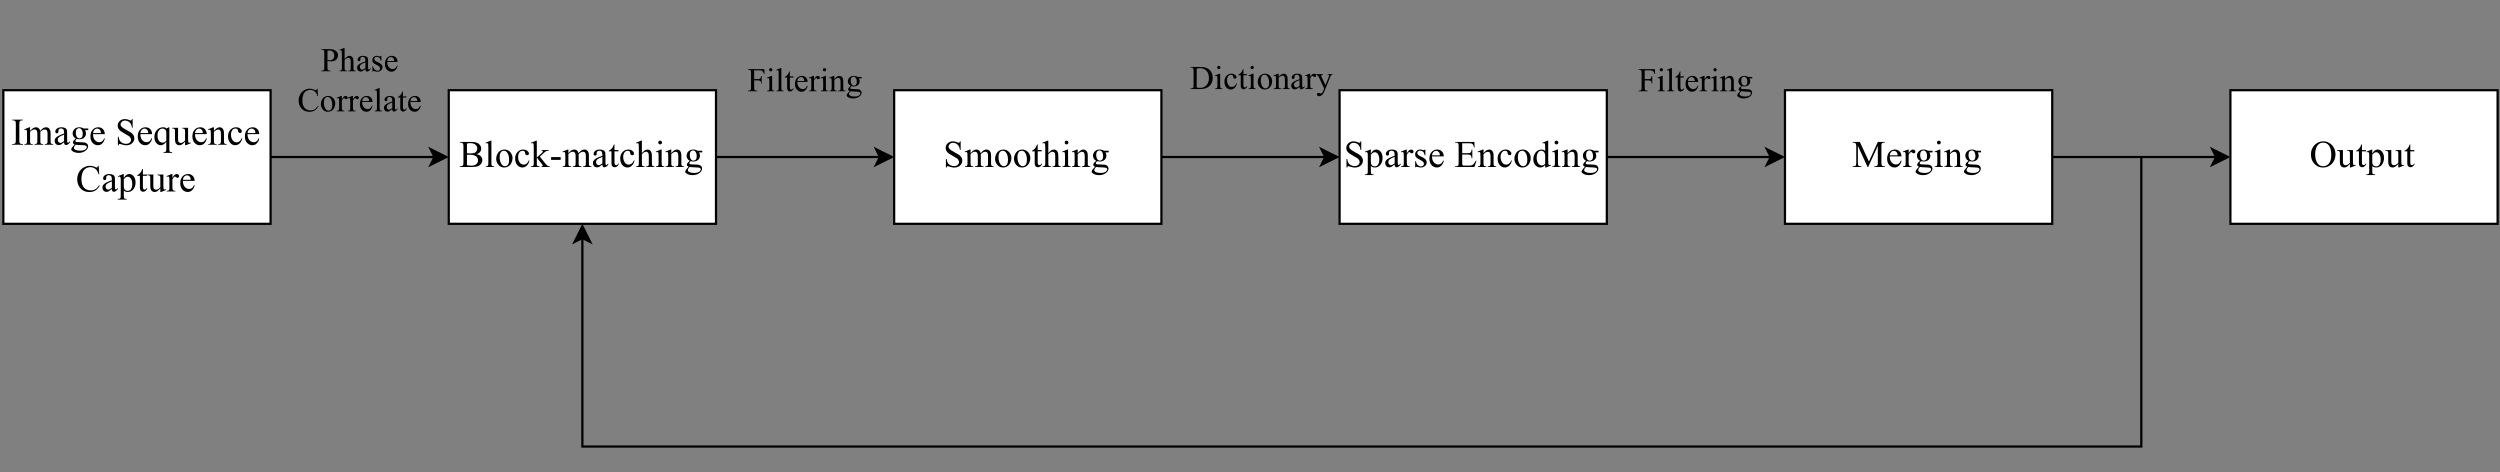 <?xml version="1.0" encoding="UTF-8" standalone="no"?>
<svg 
   width="841.92pt"
   height="159.12pt"
   viewBox="0 0 841.92 159.12"
   version="1.1"
   id="svg439"
   xmlns:xlink="http://www.w3.org/1999/xlink"
   xmlns="http://www.w3.org/2000/svg"
   xmlns:svg="http://www.w3.org/2000/svg" content="%3Cmxfile%20host%3D%22app.diagrams.net%22%20modified%3D%222023-12-19T03%3A03%3A30.803Z%22%20agent%3D%22Mozilla%2F5.0%20(X11%3B%20Linux%20x86_64)%20AppleWebKit%2F537.36%20(KHTML%2C%20like%20Gecko)%20Chrome%2F120.0.0.0%20Safari%2F537.36%22%20etag%3D%22RLP9YH6n1lT3gguXafB-%22%20version%3D%2222.1.11%22%20type%3D%22onedrive%22%3E%20%20%20%3Cdiagram%20name%3D%22%E7%AC%AC%201%20%E9%A1%B5%22%20id%3D%22TxvKeZwJ_XhAqGdHhIod%22%3E%20%20%20%20%20%3CmxGraphModel%20dx%3D%221199%22%20dy%3D%221153%22%20grid%3D%221%22%20gridSize%3D%2210%22%20guides%3D%221%22%20tooltips%3D%221%22%20connect%3D%221%22%20arrows%3D%221%22%20fold%3D%221%22%20page%3D%220%22%20pageScale%3D%221%22%20pageWidth%3D%22827%22%20pageHeight%3D%221169%22%20math%3D%220%22%20shadow%3D%220%22%3E%20%20%20%20%20%20%20%3Croot%3E%20%20%20%20%20%20%20%20%20%3CmxCell%20id%3D%220%22%20%2F%3E%20%20%20%20%20%20%20%20%20%3CmxCell%20id%3D%221%22%20parent%3D%220%22%20%2F%3E%20%20%20%20%20%20%20%20%20%3CmxCell%20id%3D%22ngAtosEitzRmPTc6vP9G-3%22%20value%3D%22%22%20style%3D%22edgeStyle%3DorthogonalEdgeStyle%3Brounded%3D0%3BorthogonalLoop%3D1%3BjettySize%3Dauto%3Bhtml%3D1%3B%22%20parent%3D%221%22%20source%3D%22ngAtosEitzRmPTc6vP9G-1%22%20target%3D%22ngAtosEitzRmPTc6vP9G-2%22%20edge%3D%221%22%3E%20%20%20%20%20%20%20%20%20%20%20%3CmxGeometry%20relative%3D%221%22%20as%3D%22geometry%22%20%2F%3E%20%20%20%20%20%20%20%20%20%3C%2FmxCell%3E%20%20%20%20%20%20%20%20%20%3CmxCell%20id%3D%22ngAtosEitzRmPTc6vP9G-1%22%20value%3D%22%26lt%3Bfont%20style%3D%26quot%3Bfont-size%3A%2017px%3B%26quot%3B%20face%3D%26quot%3BTimes%20New%20Roman%26quot%3B%26gt%3BImage%20Sequence%20Capture%26lt%3B%2Ffont%26gt%3B%22%20style%3D%22rounded%3D0%3BwhiteSpace%3Dwrap%3Bhtml%3D1%3B%22%20parent%3D%221%22%20vertex%3D%221%22%3E%20%20%20%20%20%20%20%20%20%20%20%3CmxGeometry%20x%3D%2280%22%20y%3D%22160%22%20width%3D%22120%22%20height%3D%2260%22%20as%3D%22geometry%22%20%2F%3E%20%20%20%20%20%20%20%20%20%3C%2FmxCell%3E%20%20%20%20%20%20%20%20%20%3CmxCell%20id%3D%22ngAtosEitzRmPTc6vP9G-5%22%20value%3D%22%22%20style%3D%22edgeStyle%3DorthogonalEdgeStyle%3Brounded%3D0%3BorthogonalLoop%3D1%3BjettySize%3Dauto%3Bhtml%3D1%3B%22%20parent%3D%221%22%20source%3D%22ngAtosEitzRmPTc6vP9G-2%22%20target%3D%22ngAtosEitzRmPTc6vP9G-4%22%20edge%3D%221%22%3E%20%20%20%20%20%20%20%20%20%20%20%3CmxGeometry%20relative%3D%221%22%20as%3D%22geometry%22%20%2F%3E%20%20%20%20%20%20%20%20%20%3C%2FmxCell%3E%20%20%20%20%20%20%20%20%20%3CmxCell%20id%3D%22ngAtosEitzRmPTc6vP9G-2%22%20value%3D%22%26lt%3Bfont%20face%3D%26quot%3BTimes%20New%20Roman%26quot%3B%26gt%3B%26lt%3Bspan%20style%3D%26quot%3Bfont-size%3A%2017px%3B%26quot%3B%26gt%3BBlock-matching%26lt%3B%2Fspan%26gt%3B%26lt%3B%2Ffont%26gt%3B%22%20style%3D%22rounded%3D0%3BwhiteSpace%3Dwrap%3Bhtml%3D1%3B%22%20parent%3D%221%22%20vertex%3D%221%22%3E%20%20%20%20%20%20%20%20%20%20%20%3CmxGeometry%20x%3D%22280%22%20y%3D%22160%22%20width%3D%22120%22%20height%3D%2260%22%20as%3D%22geometry%22%20%2F%3E%20%20%20%20%20%20%20%20%20%3C%2FmxCell%3E%20%20%20%20%20%20%20%20%20%3CmxCell%20id%3D%22ngAtosEitzRmPTc6vP9G-8%22%20value%3D%22%22%20style%3D%22edgeStyle%3DorthogonalEdgeStyle%3Brounded%3D0%3BorthogonalLoop%3D1%3BjettySize%3Dauto%3Bhtml%3D1%3B%22%20parent%3D%221%22%20source%3D%22ngAtosEitzRmPTc6vP9G-4%22%20target%3D%22ngAtosEitzRmPTc6vP9G-7%22%20edge%3D%221%22%3E%20%20%20%20%20%20%20%20%20%20%20%3CmxGeometry%20relative%3D%221%22%20as%3D%22geometry%22%20%2F%3E%20%20%20%20%20%20%20%20%20%3C%2FmxCell%3E%20%20%20%20%20%20%20%20%20%3CmxCell%20id%3D%22ngAtosEitzRmPTc6vP9G-4%22%20value%3D%22%26lt%3Bfont%20face%3D%26quot%3BTimes%20New%20Roman%26quot%3B%26gt%3B%26lt%3Bspan%20style%3D%26quot%3Bfont-size%3A%2017px%3B%26quot%3B%26gt%3BSmoothing%26lt%3B%2Fspan%26gt%3B%26lt%3B%2Ffont%26gt%3B%22%20style%3D%22rounded%3D0%3BwhiteSpace%3Dwrap%3Bhtml%3D1%3B%22%20parent%3D%221%22%20vertex%3D%221%22%3E%20%20%20%20%20%20%20%20%20%20%20%3CmxGeometry%20x%3D%22480%22%20y%3D%22160%22%20width%3D%22120%22%20height%3D%2260%22%20as%3D%22geometry%22%20%2F%3E%20%20%20%20%20%20%20%20%20%3C%2FmxCell%3E%20%20%20%20%20%20%20%20%20%3CmxCell%20id%3D%22ngAtosEitzRmPTc6vP9G-6%22%20value%3D%22%26lt%3Bfont%20style%3D%26quot%3Bfont-size%3A%2015px%3B%26quot%3B%20face%3D%26quot%3BTimes%20New%20Roman%26quot%3B%26gt%3BPhase%20%26lt%3Bbr%26gt%3BCorrelate%26lt%3B%2Ffont%26gt%3B%22%20style%3D%22text%3Bhtml%3D1%3Balign%3Dcenter%3BverticalAlign%3Dmiddle%3Bresizable%3D0%3Bpoints%3D%5B%5D%3Bautosize%3D1%3BstrokeColor%3Dnone%3BfillColor%3Dnone%3B%22%20parent%3D%221%22%20vertex%3D%221%22%3E%20%20%20%20%20%20%20%20%20%20%20%3CmxGeometry%20x%3D%22200%22%20y%3D%22130%22%20width%3D%2280%22%20height%3D%2250%22%20as%3D%22geometry%22%20%2F%3E%20%20%20%20%20%20%20%20%20%3C%2FmxCell%3E%20%20%20%20%20%20%20%20%20%3CmxCell%20id%3D%22ngAtosEitzRmPTc6vP9G-10%22%20value%3D%22%22%20style%3D%22edgeStyle%3DorthogonalEdgeStyle%3Brounded%3D0%3BorthogonalLoop%3D1%3BjettySize%3Dauto%3Bhtml%3D1%3B%22%20parent%3D%221%22%20source%3D%22ngAtosEitzRmPTc6vP9G-7%22%20target%3D%22ngAtosEitzRmPTc6vP9G-9%22%20edge%3D%221%22%3E%20%20%20%20%20%20%20%20%20%20%20%3CmxGeometry%20relative%3D%221%22%20as%3D%22geometry%22%20%2F%3E%20%20%20%20%20%20%20%20%20%3C%2FmxCell%3E%20%20%20%20%20%20%20%20%20%3CmxCell%20id%3D%22ngAtosEitzRmPTc6vP9G-7%22%20value%3D%22%26lt%3Bfont%20face%3D%26quot%3BTimes%20New%20Roman%26quot%3B%26gt%3B%26lt%3Bspan%20style%3D%26quot%3Bfont-size%3A%2017px%3B%26quot%3B%26gt%3BSparse%20Encoding%26lt%3B%2Fspan%26gt%3B%26lt%3B%2Ffont%26gt%3B%22%20style%3D%22rounded%3D0%3BwhiteSpace%3Dwrap%3Bhtml%3D1%3B%22%20parent%3D%221%22%20vertex%3D%221%22%3E%20%20%20%20%20%20%20%20%20%20%20%3CmxGeometry%20x%3D%22680%22%20y%3D%22160%22%20width%3D%22120%22%20height%3D%2260%22%20as%3D%22geometry%22%20%2F%3E%20%20%20%20%20%20%20%20%20%3C%2FmxCell%3E%20%20%20%20%20%20%20%20%20%3CmxCell%20id%3D%22ngAtosEitzRmPTc6vP9G-15%22%20value%3D%22%22%20style%3D%22edgeStyle%3DorthogonalEdgeStyle%3Brounded%3D0%3BorthogonalLoop%3D1%3BjettySize%3Dauto%3Bhtml%3D1%3B%22%20parent%3D%221%22%20source%3D%22ngAtosEitzRmPTc6vP9G-9%22%20target%3D%22ngAtosEitzRmPTc6vP9G-14%22%20edge%3D%221%22%3E%20%20%20%20%20%20%20%20%20%20%20%3CmxGeometry%20relative%3D%221%22%20as%3D%22geometry%22%20%2F%3E%20%20%20%20%20%20%20%20%20%3C%2FmxCell%3E%20%20%20%20%20%20%20%20%20%3CmxCell%20id%3D%22ngAtosEitzRmPTc6vP9G-9%22%20value%3D%22%26lt%3Bfont%20face%3D%26quot%3BTimes%20New%20Roman%26quot%3B%26gt%3B%26lt%3Bspan%20style%3D%26quot%3Bfont-size%3A%2017px%3B%26quot%3B%26gt%3BMerging%26lt%3B%2Fspan%26gt%3B%26lt%3B%2Ffont%26gt%3B%22%20style%3D%22rounded%3D0%3BwhiteSpace%3Dwrap%3Bhtml%3D1%3B%22%20parent%3D%221%22%20vertex%3D%221%22%3E%20%20%20%20%20%20%20%20%20%20%20%3CmxGeometry%20x%3D%22880%22%20y%3D%22160%22%20width%3D%22120%22%20height%3D%2260%22%20as%3D%22geometry%22%20%2F%3E%20%20%20%20%20%20%20%20%20%3C%2FmxCell%3E%20%20%20%20%20%20%20%20%20%3CmxCell%20id%3D%22ngAtosEitzRmPTc6vP9G-11%22%20value%3D%22%26lt%3Bfont%20style%3D%26quot%3Bfont-size%3A%2015px%3B%26quot%3B%20face%3D%26quot%3BTimes%20New%20Roman%26quot%3B%26gt%3BFiltering%26lt%3B%2Ffont%26gt%3B%22%20style%3D%22text%3Bhtml%3D1%3Balign%3Dcenter%3BverticalAlign%3Dmiddle%3Bresizable%3D0%3Bpoints%3D%5B%5D%3Bautosize%3D1%3BstrokeColor%3Dnone%3BfillColor%3Dnone%3B%22%20parent%3D%221%22%20vertex%3D%221%22%3E%20%20%20%20%20%20%20%20%20%20%20%3CmxGeometry%20x%3D%22400%22%20y%3D%22140%22%20width%3D%2280%22%20height%3D%2230%22%20as%3D%22geometry%22%20%2F%3E%20%20%20%20%20%20%20%20%20%3C%2FmxCell%3E%20%20%20%20%20%20%20%20%20%3CmxCell%20id%3D%22ngAtosEitzRmPTc6vP9G-12%22%20value%3D%22%26lt%3Bfont%20style%3D%26quot%3Bfont-size%3A%2015px%3B%26quot%3B%20face%3D%26quot%3BTimes%20New%20Roman%26quot%3B%26gt%3B%26lt%3Bbr%26gt%3BDictionary%26lt%3B%2Ffont%26gt%3B%22%20style%3D%22text%3Bhtml%3D1%3Balign%3Dcenter%3BverticalAlign%3Dmiddle%3Bresizable%3D0%3Bpoints%3D%5B%5D%3Bautosize%3D1%3BstrokeColor%3Dnone%3BfillColor%3Dnone%3B%22%20parent%3D%221%22%20vertex%3D%221%22%3E%20%20%20%20%20%20%20%20%20%20%20%3CmxGeometry%20x%3D%22600%22%20y%3D%22120%22%20width%3D%2290%22%20height%3D%2250%22%20as%3D%22geometry%22%20%2F%3E%20%20%20%20%20%20%20%20%20%3C%2FmxCell%3E%20%20%20%20%20%20%20%20%20%3CmxCell%20id%3D%22ngAtosEitzRmPTc6vP9G-13%22%20value%3D%22%26lt%3Bfont%20style%3D%26quot%3Bfont-size%3A%2015px%3B%26quot%3B%20face%3D%26quot%3BTimes%20New%20Roman%26quot%3B%26gt%3BFiltering%26lt%3B%2Ffont%26gt%3B%22%20style%3D%22text%3Bhtml%3D1%3Balign%3Dcenter%3BverticalAlign%3Dmiddle%3Bresizable%3D0%3Bpoints%3D%5B%5D%3Bautosize%3D1%3BstrokeColor%3Dnone%3BfillColor%3Dnone%3B%22%20parent%3D%221%22%20vertex%3D%221%22%3E%20%20%20%20%20%20%20%20%20%20%20%3CmxGeometry%20x%3D%22800%22%20y%3D%22140%22%20width%3D%2280%22%20height%3D%2230%22%20as%3D%22geometry%22%20%2F%3E%20%20%20%20%20%20%20%20%20%3C%2FmxCell%3E%20%20%20%20%20%20%20%20%20%3CmxCell%20id%3D%22ngAtosEitzRmPTc6vP9G-14%22%20value%3D%22%26lt%3Bfont%20face%3D%26quot%3BTimes%20New%20Roman%26quot%3B%26gt%3B%26lt%3Bspan%20style%3D%26quot%3Bfont-size%3A%2017px%3B%26quot%3B%26gt%3BOutput%26lt%3B%2Fspan%26gt%3B%26lt%3B%2Ffont%26gt%3B%22%20style%3D%22rounded%3D0%3BwhiteSpace%3Dwrap%3Bhtml%3D1%3B%22%20parent%3D%221%22%20vertex%3D%221%22%3E%20%20%20%20%20%20%20%20%20%20%20%3CmxGeometry%20x%3D%221080%22%20y%3D%22160%22%20width%3D%22120%22%20height%3D%2260%22%20as%3D%22geometry%22%20%2F%3E%20%20%20%20%20%20%20%20%20%3C%2FmxCell%3E%20%20%20%20%20%20%20%20%20%3CmxCell%20id%3D%2238JJt4SF3HCZLi0oPKIC-1%22%20value%3D%22%22%20style%3D%22endArrow%3Dclassic%3Bhtml%3D1%3Brounded%3D0%3BentryX%3D0.5%3BentryY%3D1%3BentryDx%3D0%3BentryDy%3D0%3B%22%20parent%3D%221%22%20target%3D%22ngAtosEitzRmPTc6vP9G-2%22%20edge%3D%221%22%3E%20%20%20%20%20%20%20%20%20%20%20%3CmxGeometry%20width%3D%2250%22%20height%3D%2250%22%20relative%3D%221%22%20as%3D%22geometry%22%3E%20%20%20%20%20%20%20%20%20%20%20%20%20%3CmxPoint%20x%3D%221040%22%20y%3D%22190%22%20as%3D%22sourcePoint%22%20%2F%3E%20%20%20%20%20%20%20%20%20%20%20%20%20%3CmxPoint%20x%3D%22490%22%20y%3D%22260%22%20as%3D%22targetPoint%22%20%2F%3E%20%20%20%20%20%20%20%20%20%20%20%20%20%3CArray%20as%3D%22points%22%3E%20%20%20%20%20%20%20%20%20%20%20%20%20%20%20%3CmxPoint%20x%3D%221040%22%20y%3D%22320%22%20%2F%3E%20%20%20%20%20%20%20%20%20%20%20%20%20%20%20%3CmxPoint%20x%3D%22340%22%20y%3D%22320%22%20%2F%3E%20%20%20%20%20%20%20%20%20%20%20%20%20%3C%2FArray%3E%20%20%20%20%20%20%20%20%20%20%20%3C%2FmxGeometry%3E%20%20%20%20%20%20%20%20%20%3C%2FmxCell%3E%20%20%20%20%20%20%20%3C%2Froot%3E%20%20%20%20%20%3C%2FmxGraphModel%3E%20%20%20%3C%2Fdiagram%3E%20%3C%2Fmxfile%3E%20">
  <rect x="0" y="0" width="841.92" height="159.12" fill="#808080" stroke="none"/>
  <defs
     id="defs143">
    <g
       id="g138">
      <g
         id="glyph-0-0">
        <path
           d="M 1.766 0 L 1.766 -7.969 L 8.141 -7.969 L 8.141 0 Z M 1.969 -0.203 L 7.938 -0.203 L 7.938 -7.766 L 1.969 -7.766 Z M 1.969 -0.203 "
           id="path2" />
      </g>
      <g
         id="glyph-0-1">
        <path
           d="M 3.938 -0.234 L 3.938 0 L 0.312 0 L 0.312 -0.234 L 0.609 -0.234 C 0.961 -0.234 1.219 -0.332 1.375 -0.531 C 1.477 -0.664 1.531 -0.988 1.531 -1.5 L 1.531 -6.953 C 1.531 -7.379 1.5 -7.66 1.438 -7.797 C 1.395 -7.898 1.312 -7.988 1.188 -8.062 C 1.008 -8.164 0.816 -8.219 0.609 -8.219 L 0.312 -8.219 L 0.312 -8.438 L 3.938 -8.438 L 3.938 -8.219 L 3.625 -8.219 C 3.281 -8.219 3.031 -8.113 2.875 -7.906 C 2.77 -7.77 2.719 -7.453 2.719 -6.953 L 2.719 -1.5 C 2.719 -1.07 2.742 -0.785 2.797 -0.641 C 2.836 -0.535 2.926 -0.445 3.062 -0.375 C 3.238 -0.281 3.426 -0.234 3.625 -0.234 Z M 3.938 -0.234 "
           id="path5" />
      </g>
      <g
         id="glyph-0-2">
        <path
           d="M 2.094 -4.656 C 2.508 -5.07 2.754 -5.312 2.828 -5.375 C 3.016 -5.531 3.211 -5.648 3.422 -5.734 C 3.641 -5.828 3.859 -5.875 4.078 -5.875 C 4.43 -5.875 4.734 -5.77 4.984 -5.562 C 5.242 -5.352 5.422 -5.051 5.516 -4.656 C 5.941 -5.156 6.301 -5.484 6.594 -5.641 C 6.883 -5.797 7.188 -5.875 7.5 -5.875 C 7.801 -5.875 8.066 -5.797 8.297 -5.641 C 8.535 -5.484 8.723 -5.227 8.859 -4.875 C 8.953 -4.633 9 -4.254 9 -3.734 L 9 -1.281 C 9 -0.926 9.023 -0.68 9.078 -0.547 C 9.117 -0.461 9.195 -0.383 9.312 -0.312 C 9.426 -0.25 9.609 -0.219 9.859 -0.219 L 9.859 0 L 7.047 0 L 7.047 -0.219 L 7.172 -0.219 C 7.41 -0.219 7.598 -0.27 7.734 -0.375 C 7.828 -0.438 7.895 -0.539 7.938 -0.688 C 7.957 -0.758 7.969 -0.957 7.969 -1.281 L 7.969 -3.734 C 7.969 -4.203 7.91 -4.531 7.797 -4.719 C 7.641 -4.988 7.379 -5.125 7.016 -5.125 C 6.797 -5.125 6.578 -5.066 6.359 -4.953 C 6.141 -4.848 5.867 -4.645 5.547 -4.344 L 5.547 -1.281 C 5.547 -0.895 5.566 -0.656 5.609 -0.562 C 5.66 -0.469 5.742 -0.383 5.859 -0.312 C 5.984 -0.25 6.191 -0.219 6.484 -0.219 L 6.484 0 L 3.594 0 L 3.594 -0.219 C 3.914 -0.219 4.133 -0.254 4.25 -0.328 C 4.363 -0.41 4.445 -0.523 4.5 -0.672 C 4.52 -0.742 4.531 -0.945 4.531 -1.281 L 4.531 -3.734 C 4.531 -4.203 4.461 -4.539 4.328 -4.75 C 4.141 -5.008 3.883 -5.141 3.562 -5.141 C 3.332 -5.141 3.109 -5.082 2.891 -4.969 C 2.547 -4.781 2.281 -4.57 2.094 -4.344 L 2.094 -1.281 C 2.094 -0.914 2.117 -0.676 2.172 -0.562 C 2.223 -0.445 2.297 -0.359 2.391 -0.297 C 2.492 -0.242 2.703 -0.219 3.016 -0.219 L 3.016 0 L 0.203 0 L 0.203 -0.219 C 0.461 -0.219 0.645 -0.242 0.75 -0.297 C 0.852 -0.359 0.93 -0.453 0.984 -0.578 C 1.035 -0.703 1.062 -0.938 1.062 -1.281 L 1.062 -3.469 C 1.062 -4.094 1.047 -4.5 1.016 -4.688 C 0.984 -4.82 0.938 -4.914 0.875 -4.969 C 0.812 -5.02 0.723 -5.047 0.609 -5.047 C 0.492 -5.047 0.359 -5.016 0.203 -4.953 L 0.109 -5.172 L 1.828 -5.875 L 2.094 -5.875 Z M 2.094 -4.656 "
           id="path8" />
      </g>
      <g
         id="glyph-0-3">
        <path
           d="M 3.625 -0.828 C 3.039 -0.367 2.676 -0.102 2.531 -0.031 C 2.301 0.07 2.062 0.125 1.812 0.125 C 1.414 0.125 1.086 -0.008 0.828 -0.281 C 0.578 -0.551 0.453 -0.906 0.453 -1.344 C 0.453 -1.625 0.516 -1.867 0.641 -2.078 C 0.805 -2.359 1.098 -2.625 1.516 -2.875 C 1.941 -3.125 2.645 -3.426 3.625 -3.781 L 3.625 -4 C 3.625 -4.57 3.535 -4.961 3.359 -5.172 C 3.18 -5.379 2.922 -5.484 2.578 -5.484 C 2.305 -5.484 2.098 -5.414 1.953 -5.281 C 1.797 -5.133 1.719 -4.973 1.719 -4.797 L 1.719 -4.438 C 1.719 -4.238 1.672 -4.086 1.578 -3.984 C 1.484 -3.879 1.359 -3.828 1.203 -3.828 C 1.047 -3.828 0.914 -3.879 0.812 -3.984 C 0.719 -4.098 0.672 -4.25 0.672 -4.438 C 0.672 -4.789 0.852 -5.117 1.219 -5.422 C 1.582 -5.723 2.098 -5.875 2.766 -5.875 C 3.266 -5.875 3.676 -5.785 4 -5.609 C 4.25 -5.484 4.43 -5.285 4.547 -5.016 C 4.617 -4.836 4.656 -4.473 4.656 -3.922 L 4.656 -1.984 C 4.656 -1.441 4.664 -1.109 4.688 -0.984 C 4.707 -0.859 4.738 -0.773 4.781 -0.734 C 4.832 -0.691 4.891 -0.672 4.953 -0.672 C 5.023 -0.672 5.082 -0.688 5.125 -0.719 C 5.219 -0.77 5.391 -0.922 5.641 -1.172 L 5.641 -0.828 C 5.172 -0.203 4.723 0.109 4.297 0.109 C 4.098 0.109 3.938 0.039 3.812 -0.094 C 3.695 -0.238 3.633 -0.484 3.625 -0.828 Z M 3.625 -1.219 L 3.625 -3.406 C 3 -3.156 2.598 -2.977 2.422 -2.875 C 2.086 -2.688 1.848 -2.492 1.703 -2.297 C 1.566 -2.098 1.5 -1.879 1.5 -1.641 C 1.5 -1.348 1.586 -1.102 1.766 -0.906 C 1.941 -0.707 2.148 -0.609 2.391 -0.609 C 2.703 -0.609 3.113 -0.812 3.625 -1.219 Z M 3.625 -1.219 "
           id="path11" />
      </g>
      <g
         id="glyph-0-4">
        <path
           d="M 1.922 -2.078 C 1.578 -2.242 1.312 -2.477 1.125 -2.781 C 0.938 -3.094 0.844 -3.43 0.844 -3.797 C 0.844 -4.367 1.051 -4.859 1.469 -5.266 C 1.895 -5.672 2.441 -5.875 3.109 -5.875 C 3.648 -5.875 4.125 -5.738 4.531 -5.469 L 5.734 -5.469 C 5.91 -5.469 6.016 -5.461 6.047 -5.453 C 6.078 -5.441 6.098 -5.426 6.109 -5.406 C 6.129 -5.363 6.141 -5.297 6.141 -5.203 C 6.141 -5.098 6.129 -5.023 6.109 -4.984 C 6.098 -4.961 6.078 -4.941 6.047 -4.922 C 6.016 -4.91 5.91 -4.906 5.734 -4.906 L 5 -4.906 C 5.227 -4.613 5.344 -4.234 5.344 -3.766 C 5.344 -3.234 5.141 -2.781 4.734 -2.406 C 4.328 -2.031 3.781 -1.844 3.094 -1.844 C 2.812 -1.844 2.523 -1.883 2.234 -1.969 C 2.047 -1.801 1.922 -1.66 1.859 -1.547 C 1.797 -1.43 1.766 -1.332 1.766 -1.25 C 1.766 -1.176 1.797 -1.102 1.859 -1.031 C 1.93 -0.969 2.066 -0.922 2.266 -0.891 C 2.379 -0.879 2.672 -0.867 3.141 -0.859 C 3.992 -0.836 4.547 -0.805 4.797 -0.766 C 5.18 -0.711 5.488 -0.566 5.719 -0.328 C 5.945 -0.098 6.062 0.18 6.062 0.516 C 6.062 0.984 5.844 1.426 5.406 1.844 C 4.758 2.445 3.914 2.75 2.875 2.75 C 2.07 2.75 1.395 2.566 0.844 2.203 C 0.531 2.004 0.375 1.789 0.375 1.562 C 0.375 1.457 0.398 1.359 0.453 1.266 C 0.516 1.109 0.66 0.895 0.891 0.625 C 0.91 0.582 1.117 0.359 1.516 -0.047 C 1.305 -0.18 1.156 -0.297 1.062 -0.391 C 0.969 -0.492 0.922 -0.609 0.922 -0.734 C 0.922 -0.879 0.977 -1.051 1.094 -1.25 C 1.219 -1.445 1.492 -1.723 1.922 -2.078 Z M 3 -5.578 C 2.695 -5.578 2.441 -5.453 2.234 -5.203 C 2.023 -4.961 1.922 -4.586 1.922 -4.078 C 1.922 -3.422 2.062 -2.91 2.344 -2.547 C 2.562 -2.273 2.836 -2.141 3.172 -2.141 C 3.484 -2.141 3.738 -2.254 3.938 -2.484 C 4.145 -2.723 4.25 -3.098 4.25 -3.609 C 4.25 -4.266 4.109 -4.781 3.828 -5.156 C 3.609 -5.438 3.332 -5.578 3 -5.578 Z M 1.859 0 C 1.66 0.207 1.508 0.398 1.406 0.578 C 1.312 0.766 1.266 0.938 1.266 1.094 C 1.266 1.289 1.383 1.469 1.625 1.625 C 2.039 1.875 2.645 2 3.438 2 C 4.176 2 4.723 1.867 5.078 1.609 C 5.43 1.348 5.609 1.066 5.609 0.766 C 5.609 0.547 5.504 0.395 5.297 0.312 C 5.078 0.219 4.648 0.16 4.016 0.141 C 3.078 0.117 2.359 0.07 1.859 0 Z M 1.859 0 "
           id="path14" />
      </g>
      <g
         id="glyph-0-5">
        <path
           d="M 1.359 -3.562 C 1.348 -2.707 1.551 -2.039 1.969 -1.562 C 2.383 -1.082 2.875 -0.844 3.438 -0.844 C 3.812 -0.844 4.133 -0.941 4.406 -1.141 C 4.688 -1.348 4.922 -1.703 5.109 -2.203 L 5.297 -2.078 C 5.211 -1.504 4.957 -0.984 4.531 -0.516 C 4.113 -0.055 3.594 0.172 2.969 0.172 C 2.281 0.172 1.691 -0.094 1.203 -0.625 C 0.711 -1.156 0.469 -1.875 0.469 -2.781 C 0.469 -3.75 0.719 -4.504 1.219 -5.047 C 1.719 -5.598 2.348 -5.875 3.109 -5.875 C 3.742 -5.875 4.266 -5.66 4.672 -5.234 C 5.086 -4.816 5.297 -4.258 5.297 -3.562 Z M 1.359 -3.922 L 4 -3.922 C 3.977 -4.285 3.93 -4.539 3.859 -4.688 C 3.754 -4.914 3.598 -5.098 3.391 -5.234 C 3.191 -5.367 2.984 -5.438 2.766 -5.438 C 2.41 -5.438 2.098 -5.301 1.828 -5.031 C 1.555 -4.758 1.398 -4.391 1.359 -3.922 Z M 1.359 -3.922 "
           id="path17" />
      </g>
      <g
         id="glyph-0-6" />
      <g
         id="glyph-0-7">
        <path
           d="M 5.844 -8.641 L 5.844 -5.719 L 5.609 -5.719 C 5.535 -6.281 5.398 -6.723 5.203 -7.047 C 5.016 -7.379 4.742 -7.645 4.391 -7.844 C 4.035 -8.039 3.664 -8.141 3.281 -8.141 C 2.852 -8.141 2.492 -8.004 2.203 -7.734 C 1.922 -7.473 1.781 -7.176 1.781 -6.844 C 1.781 -6.582 1.867 -6.348 2.047 -6.141 C 2.305 -5.828 2.922 -5.41 3.891 -4.891 C 4.68 -4.473 5.219 -4.148 5.5 -3.922 C 5.789 -3.691 6.016 -3.422 6.172 -3.109 C 6.328 -2.805 6.406 -2.488 6.406 -2.156 C 6.406 -1.52 6.156 -0.969 5.656 -0.5 C 5.164 -0.039 4.531 0.188 3.75 0.188 C 3.5 0.188 3.27 0.172 3.062 0.141 C 2.926 0.117 2.656 0.047 2.25 -0.078 C 1.852 -0.211 1.598 -0.281 1.484 -0.281 C 1.379 -0.281 1.297 -0.25 1.234 -0.188 C 1.18 -0.125 1.141 0 1.109 0.188 L 0.875 0.188 L 0.875 -2.703 L 1.109 -2.703 C 1.211 -2.098 1.352 -1.645 1.531 -1.344 C 1.719 -1.039 2 -0.789 2.375 -0.594 C 2.75 -0.395 3.16 -0.297 3.609 -0.297 C 4.129 -0.297 4.539 -0.43 4.844 -0.703 C 5.145 -0.973 5.297 -1.297 5.297 -1.672 C 5.297 -1.879 5.238 -2.086 5.125 -2.297 C 5.008 -2.516 4.832 -2.711 4.594 -2.891 C 4.438 -3.016 3.992 -3.281 3.266 -3.688 C 2.547 -4.094 2.031 -4.414 1.719 -4.656 C 1.414 -4.895 1.188 -5.16 1.031 -5.453 C 0.875 -5.742 0.797 -6.062 0.797 -6.406 C 0.797 -7.02 1.023 -7.547 1.484 -7.984 C 1.953 -8.422 2.547 -8.641 3.266 -8.641 C 3.711 -8.641 4.188 -8.531 4.688 -8.312 C 4.926 -8.207 5.094 -8.156 5.188 -8.156 C 5.289 -8.156 5.375 -8.188 5.438 -8.25 C 5.508 -8.312 5.566 -8.441 5.609 -8.641 Z M 5.844 -8.641 "
           id="path21" />
      </g>
      <g
         id="glyph-0-8">
        <path
           d="M 5.453 -5.875 L 5.453 1.469 C 5.453 1.832 5.473 2.066 5.516 2.172 C 5.566 2.273 5.645 2.352 5.75 2.406 C 5.863 2.469 6.07 2.5 6.375 2.5 L 6.375 2.734 L 3.5 2.734 L 3.5 2.5 L 3.609 2.5 C 3.848 2.5 4.023 2.461 4.141 2.391 C 4.223 2.348 4.289 2.266 4.344 2.141 C 4.395 2.023 4.422 1.801 4.422 1.469 L 4.422 -0.984 C 4.047 -0.535 3.711 -0.227 3.422 -0.062 C 3.141 0.094 2.848 0.172 2.547 0.172 C 1.992 0.172 1.5 -0.078 1.062 -0.578 C 0.633 -1.078 0.422 -1.75 0.422 -2.594 C 0.422 -3.562 0.707 -4.348 1.281 -4.953 C 1.852 -5.566 2.547 -5.875 3.359 -5.875 C 3.586 -5.875 3.801 -5.836 4 -5.766 C 4.207 -5.703 4.391 -5.602 4.547 -5.469 C 4.785 -5.582 5.016 -5.719 5.234 -5.875 Z M 4.422 -1.375 L 4.422 -4.062 C 4.422 -4.375 4.379 -4.617 4.297 -4.797 C 4.211 -4.973 4.066 -5.125 3.859 -5.25 C 3.66 -5.375 3.426 -5.438 3.156 -5.438 C 2.695 -5.438 2.301 -5.238 1.969 -4.844 C 1.633 -4.445 1.469 -3.848 1.469 -3.047 C 1.469 -2.285 1.633 -1.703 1.969 -1.297 C 2.312 -0.898 2.723 -0.703 3.203 -0.703 C 3.441 -0.703 3.656 -0.754 3.844 -0.859 C 4.039 -0.961 4.234 -1.133 4.422 -1.375 Z M 4.422 -1.375 "
           id="path24" />
      </g>
      <g
         id="glyph-0-9">
        <path
           d="M 5.391 -5.703 L 5.391 -2.25 C 5.391 -1.582 5.406 -1.176 5.438 -1.031 C 5.469 -0.883 5.52 -0.781 5.594 -0.719 C 5.664 -0.664 5.742 -0.641 5.828 -0.641 C 5.961 -0.641 6.109 -0.676 6.266 -0.75 L 6.359 -0.531 L 4.656 0.172 L 4.375 0.172 L 4.375 -1.031 C 3.883 -0.5 3.508 -0.164 3.25 -0.031 C 2.988 0.102 2.719 0.172 2.438 0.172 C 2.113 0.172 1.832 0.082 1.594 -0.094 C 1.363 -0.281 1.203 -0.52 1.109 -0.812 C 1.023 -1.102 0.984 -1.516 0.984 -2.047 L 0.984 -4.594 C 0.984 -4.863 0.953 -5.051 0.891 -5.156 C 0.828 -5.258 0.738 -5.336 0.625 -5.391 C 0.508 -5.453 0.305 -5.477 0.016 -5.469 L 0.016 -5.703 L 2.016 -5.703 L 2.016 -1.891 C 2.016 -1.359 2.102 -1.008 2.281 -0.844 C 2.469 -0.676 2.691 -0.594 2.953 -0.594 C 3.129 -0.594 3.332 -0.645 3.562 -0.75 C 3.789 -0.863 4.062 -1.082 4.375 -1.406 L 4.375 -4.625 C 4.375 -4.957 4.312 -5.176 4.188 -5.281 C 4.07 -5.395 3.828 -5.457 3.453 -5.469 L 3.453 -5.703 Z M 5.391 -5.703 "
           id="path27" />
      </g>
      <g
         id="glyph-0-10">
        <path
           d="M 2.062 -4.656 C 2.727 -5.469 3.363 -5.875 3.969 -5.875 C 4.281 -5.875 4.547 -5.797 4.766 -5.641 C 4.992 -5.484 5.176 -5.227 5.312 -4.875 C 5.406 -4.625 5.453 -4.238 5.453 -3.719 L 5.453 -1.281 C 5.453 -0.926 5.477 -0.68 5.531 -0.547 C 5.582 -0.453 5.656 -0.375 5.75 -0.312 C 5.852 -0.25 6.039 -0.219 6.312 -0.219 L 6.312 0 L 3.5 0 L 3.5 -0.219 L 3.609 -0.219 C 3.879 -0.219 4.066 -0.258 4.172 -0.344 C 4.273 -0.426 4.348 -0.547 4.391 -0.703 C 4.41 -0.766 4.422 -0.957 4.422 -1.281 L 4.422 -3.625 C 4.422 -4.145 4.352 -4.52 4.219 -4.75 C 4.082 -4.988 3.852 -5.109 3.531 -5.109 C 3.039 -5.109 2.551 -4.836 2.062 -4.297 L 2.062 -1.281 C 2.062 -0.895 2.082 -0.66 2.125 -0.578 C 2.188 -0.453 2.266 -0.359 2.359 -0.297 C 2.461 -0.242 2.672 -0.219 2.984 -0.219 L 2.984 0 L 0.172 0 L 0.172 -0.219 L 0.297 -0.219 C 0.586 -0.219 0.781 -0.289 0.875 -0.438 C 0.977 -0.594 1.031 -0.875 1.031 -1.281 L 1.031 -3.406 C 1.031 -4.094 1.016 -4.508 0.984 -4.656 C 0.953 -4.801 0.906 -4.898 0.844 -4.953 C 0.781 -5.016 0.691 -5.047 0.578 -5.047 C 0.461 -5.047 0.328 -5.016 0.172 -4.953 L 0.078 -5.172 L 1.797 -5.875 L 2.062 -5.875 Z M 2.062 -4.656 "
           id="path30" />
      </g>
      <g
         id="glyph-0-11">
        <path
           d="M 5.234 -2.172 C 5.086 -1.422 4.789 -0.844 4.344 -0.438 C 3.895 -0.031 3.395 0.172 2.844 0.172 C 2.195 0.172 1.633 -0.098 1.156 -0.641 C 0.676 -1.18 0.438 -1.914 0.438 -2.844 C 0.438 -3.738 0.703 -4.469 1.234 -5.031 C 1.766 -5.594 2.406 -5.875 3.156 -5.875 C 3.719 -5.875 4.176 -5.723 4.531 -5.422 C 4.895 -5.129 5.078 -4.82 5.078 -4.5 C 5.078 -4.344 5.023 -4.211 4.922 -4.109 C 4.828 -4.016 4.688 -3.969 4.5 -3.969 C 4.258 -3.969 4.078 -4.047 3.953 -4.203 C 3.879 -4.297 3.828 -4.461 3.797 -4.703 C 3.773 -4.953 3.695 -5.141 3.562 -5.266 C 3.414 -5.391 3.211 -5.453 2.953 -5.453 C 2.535 -5.453 2.203 -5.301 1.953 -5 C 1.609 -4.594 1.438 -4.051 1.438 -3.375 C 1.438 -2.695 1.602 -2.098 1.938 -1.578 C 2.281 -1.055 2.734 -0.797 3.297 -0.797 C 3.703 -0.797 4.066 -0.938 4.391 -1.219 C 4.617 -1.406 4.844 -1.75 5.062 -2.25 Z M 5.234 -2.172 "
           id="path33" />
      </g>
      <g
         id="glyph-0-12">
        <path
           d="M 7.672 -8.641 L 7.875 -5.766 L 7.672 -5.766 C 7.422 -6.617 7.055 -7.234 6.578 -7.609 C 6.098 -7.992 5.523 -8.188 4.859 -8.188 C 4.297 -8.188 3.785 -8.039 3.328 -7.75 C 2.879 -7.469 2.523 -7.016 2.266 -6.391 C 2.004 -5.773 1.875 -5.004 1.875 -4.078 C 1.875 -3.316 1.992 -2.656 2.234 -2.094 C 2.484 -1.531 2.852 -1.098 3.344 -0.797 C 3.844 -0.504 4.406 -0.359 5.031 -0.359 C 5.582 -0.359 6.066 -0.473 6.484 -0.703 C 6.898 -0.941 7.363 -1.41 7.875 -2.109 L 8.062 -1.984 C 7.633 -1.234 7.141 -0.68 6.578 -0.328 C 6.016 0.016 5.344 0.188 4.562 0.188 C 3.164 0.188 2.082 -0.328 1.312 -1.359 C 0.738 -2.129 0.453 -3.039 0.453 -4.094 C 0.453 -4.938 0.641 -5.707 1.016 -6.406 C 1.398 -7.113 1.922 -7.66 2.578 -8.047 C 3.242 -8.441 3.969 -8.641 4.75 -8.641 C 5.363 -8.641 5.969 -8.488 6.562 -8.188 C 6.738 -8.094 6.863 -8.047 6.938 -8.047 C 7.051 -8.047 7.148 -8.086 7.234 -8.172 C 7.336 -8.285 7.41 -8.441 7.453 -8.641 Z M 7.672 -8.641 "
           id="path36" />
      </g>
      <g
         id="glyph-0-13">
        <path
           d="M -0.016 -5.141 L 1.75 -5.844 L 1.984 -5.844 L 1.984 -4.516 C 2.273 -5.016 2.566 -5.363 2.859 -5.562 C 3.16 -5.77 3.473 -5.875 3.797 -5.875 C 4.367 -5.875 4.848 -5.648 5.234 -5.203 C 5.703 -4.648 5.938 -3.938 5.938 -3.062 C 5.938 -2.07 5.656 -1.254 5.094 -0.609 C 4.625 -0.086 4.039 0.172 3.344 0.172 C 3.031 0.172 2.766 0.129 2.547 0.047 C 2.379 -0.016 2.191 -0.141 1.984 -0.328 L 1.984 1.406 C 1.984 1.801 2.004 2.051 2.047 2.156 C 2.098 2.258 2.18 2.344 2.297 2.406 C 2.422 2.469 2.633 2.5 2.938 2.5 L 2.938 2.734 L -0.047 2.734 L -0.047 2.5 L 0.109 2.5 C 0.336 2.5 0.535 2.453 0.703 2.359 C 0.773 2.316 0.832 2.242 0.875 2.141 C 0.926 2.047 0.953 1.789 0.953 1.375 L 0.953 -4.016 C 0.953 -4.391 0.93 -4.625 0.891 -4.719 C 0.859 -4.82 0.805 -4.898 0.734 -4.953 C 0.66 -5.004 0.562 -5.031 0.438 -5.031 C 0.344 -5.031 0.219 -5 0.062 -4.938 Z M 1.984 -4.141 L 1.984 -2.016 C 1.984 -1.555 2 -1.254 2.031 -1.109 C 2.094 -0.867 2.234 -0.656 2.453 -0.469 C 2.68 -0.289 2.969 -0.203 3.312 -0.203 C 3.727 -0.203 4.066 -0.363 4.328 -0.688 C 4.66 -1.102 4.828 -1.695 4.828 -2.469 C 4.828 -3.344 4.641 -4.016 4.266 -4.484 C 3.992 -4.805 3.676 -4.969 3.312 -4.969 C 3.113 -4.969 2.914 -4.914 2.719 -4.812 C 2.57 -4.738 2.328 -4.516 1.984 -4.141 Z M 1.984 -4.141 "
           id="path39" />
      </g>
      <g
         id="glyph-0-14">
        <path
           d="M 2.047 -7.578 L 2.047 -5.703 L 3.391 -5.703 L 3.391 -5.266 L 2.047 -5.266 L 2.047 -1.562 C 2.047 -1.195 2.098 -0.945 2.203 -0.812 C 2.316 -0.688 2.457 -0.625 2.625 -0.625 C 2.758 -0.625 2.891 -0.664 3.016 -0.75 C 3.148 -0.844 3.25 -0.973 3.312 -1.141 L 3.562 -1.141 C 3.414 -0.723 3.207 -0.41 2.938 -0.203 C 2.676 -0.004 2.406 0.094 2.125 0.094 C 1.938 0.094 1.75 0.039 1.562 -0.062 C 1.375 -0.164 1.238 -0.316 1.156 -0.516 C 1.07 -0.711 1.031 -1.02 1.031 -1.438 L 1.031 -5.266 L 0.125 -5.266 L 0.125 -5.469 C 0.352 -5.562 0.586 -5.719 0.828 -5.938 C 1.066 -6.156 1.281 -6.414 1.469 -6.719 C 1.562 -6.875 1.691 -7.16 1.859 -7.578 Z M 2.047 -7.578 "
           id="path42" />
      </g>
      <g
         id="glyph-0-15">
        <path
           d="M 2.062 -5.875 L 2.062 -4.594 C 2.539 -5.445 3.031 -5.875 3.531 -5.875 C 3.758 -5.875 3.945 -5.801 4.094 -5.656 C 4.25 -5.52 4.328 -5.363 4.328 -5.188 C 4.328 -5.02 4.27 -4.879 4.156 -4.766 C 4.051 -4.648 3.926 -4.594 3.781 -4.594 C 3.633 -4.594 3.469 -4.664 3.281 -4.812 C 3.102 -4.957 2.973 -5.031 2.891 -5.031 C 2.816 -5.031 2.734 -4.988 2.641 -4.906 C 2.453 -4.738 2.258 -4.457 2.062 -4.062 L 2.062 -1.328 C 2.062 -1.016 2.102 -0.773 2.188 -0.609 C 2.238 -0.504 2.332 -0.41 2.469 -0.328 C 2.602 -0.254 2.801 -0.219 3.062 -0.219 L 3.062 0 L 0.141 0 L 0.141 -0.219 C 0.43 -0.219 0.648 -0.266 0.797 -0.359 C 0.898 -0.422 0.973 -0.523 1.016 -0.672 C 1.035 -0.742 1.047 -0.945 1.047 -1.281 L 1.047 -3.5 C 1.047 -4.156 1.031 -4.547 1 -4.672 C 0.969 -4.805 0.914 -4.898 0.844 -4.953 C 0.77 -5.016 0.68 -5.047 0.578 -5.047 C 0.453 -5.047 0.305 -5.016 0.141 -4.953 L 0.078 -5.172 L 1.812 -5.875 Z M 2.062 -5.875 "
           id="path45" />
      </g>
      <g
         id="glyph-0-16">
        <path
           d="M 5.891 -4.312 C 6.473 -4.188 6.91 -3.984 7.203 -3.703 C 7.609 -3.328 7.812 -2.863 7.812 -2.312 C 7.812 -1.895 7.676 -1.492 7.406 -1.109 C 7.145 -0.723 6.781 -0.441 6.312 -0.266 C 5.852 -0.086 5.148 0 4.203 0 L 0.219 0 L 0.219 -0.234 L 0.531 -0.234 C 0.883 -0.234 1.133 -0.344 1.281 -0.562 C 1.383 -0.707 1.438 -1.02 1.438 -1.5 L 1.438 -6.953 C 1.438 -7.473 1.375 -7.801 1.25 -7.938 C 1.094 -8.125 0.852 -8.219 0.531 -8.219 L 0.219 -8.219 L 0.219 -8.438 L 3.859 -8.438 C 4.535 -8.438 5.082 -8.391 5.5 -8.297 C 6.125 -8.141 6.598 -7.867 6.922 -7.484 C 7.254 -7.109 7.422 -6.676 7.422 -6.188 C 7.422 -5.758 7.289 -5.379 7.031 -5.047 C 6.77 -4.711 6.391 -4.469 5.891 -4.312 Z M 2.625 -4.641 C 2.781 -4.609 2.957 -4.586 3.156 -4.578 C 3.352 -4.566 3.566 -4.562 3.797 -4.562 C 4.41 -4.562 4.867 -4.625 5.172 -4.75 C 5.473 -4.883 5.703 -5.086 5.859 -5.359 C 6.023 -5.629 6.109 -5.922 6.109 -6.234 C 6.109 -6.734 5.906 -7.156 5.5 -7.5 C 5.102 -7.852 4.52 -8.031 3.75 -8.031 C 3.332 -8.031 2.957 -7.984 2.625 -7.891 Z M 2.625 -0.609 C 3.102 -0.492 3.578 -0.438 4.047 -0.438 C 4.805 -0.438 5.379 -0.602 5.766 -0.938 C 6.16 -1.281 6.359 -1.703 6.359 -2.203 C 6.359 -2.535 6.27 -2.852 6.094 -3.156 C 5.914 -3.457 5.625 -3.691 5.219 -3.859 C 4.82 -4.035 4.328 -4.125 3.734 -4.125 C 3.473 -4.125 3.25 -4.117 3.062 -4.109 C 2.883 -4.109 2.738 -4.098 2.625 -4.078 Z M 2.625 -0.609 "
           id="path48" />
      </g>
      <g
         id="glyph-0-17">
        <path
           d="M 2.359 -8.859 L 2.359 -1.281 C 2.359 -0.926 2.383 -0.691 2.438 -0.578 C 2.488 -0.461 2.566 -0.375 2.672 -0.312 C 2.785 -0.25 2.988 -0.219 3.281 -0.219 L 3.281 0 L 0.484 0 L 0.484 -0.219 C 0.742 -0.219 0.922 -0.242 1.016 -0.297 C 1.117 -0.359 1.195 -0.453 1.25 -0.578 C 1.301 -0.703 1.328 -0.938 1.328 -1.281 L 1.328 -6.469 C 1.328 -7.113 1.312 -7.508 1.281 -7.656 C 1.25 -7.801 1.203 -7.898 1.141 -7.953 C 1.078 -8.004 0.992 -8.031 0.891 -8.031 C 0.785 -8.031 0.648 -8 0.484 -7.938 L 0.375 -8.156 L 2.078 -8.859 Z M 2.359 -8.859 "
           id="path51" />
      </g>
      <g
         id="glyph-0-18">
        <path
           d="M 3.188 -5.875 C 4.051 -5.875 4.742 -5.547 5.266 -4.891 C 5.711 -4.328 5.938 -3.68 5.938 -2.953 C 5.938 -2.441 5.812 -1.926 5.562 -1.406 C 5.32 -0.883 4.984 -0.488 4.547 -0.219 C 4.117 0.039 3.645 0.172 3.125 0.172 C 2.258 0.172 1.578 -0.172 1.078 -0.859 C 0.641 -1.43 0.422 -2.078 0.422 -2.797 C 0.422 -3.316 0.551 -3.832 0.812 -4.344 C 1.07 -4.863 1.414 -5.25 1.844 -5.5 C 2.27 -5.75 2.719 -5.875 3.188 -5.875 Z M 3 -5.469 C 2.781 -5.469 2.555 -5.398 2.328 -5.266 C 2.109 -5.141 1.93 -4.91 1.797 -4.578 C 1.66 -4.254 1.594 -3.832 1.594 -3.312 C 1.594 -2.488 1.754 -1.773 2.078 -1.172 C 2.41 -0.566 2.848 -0.266 3.391 -0.266 C 3.785 -0.266 4.113 -0.43 4.375 -0.766 C 4.645 -1.098 4.781 -1.672 4.781 -2.484 C 4.781 -3.492 4.562 -4.289 4.125 -4.875 C 3.82 -5.27 3.445 -5.469 3 -5.469 Z M 3 -5.469 "
           id="path54" />
      </g>
      <g
         id="glyph-0-19">
        <path
           d="M 2.078 -8.859 L 2.078 -3.188 L 3.531 -4.5 C 3.844 -4.781 4.023 -4.957 4.078 -5.031 C 4.109 -5.082 4.125 -5.133 4.125 -5.188 C 4.125 -5.27 4.086 -5.336 4.016 -5.391 C 3.953 -5.453 3.836 -5.488 3.672 -5.5 L 3.672 -5.703 L 6.156 -5.703 L 6.156 -5.5 C 5.812 -5.488 5.523 -5.438 5.297 -5.344 C 5.078 -5.25 4.832 -5.082 4.562 -4.844 L 3.094 -3.484 L 4.562 -1.641 C 4.969 -1.129 5.242 -0.805 5.391 -0.672 C 5.586 -0.473 5.758 -0.344 5.906 -0.281 C 6.008 -0.238 6.191 -0.219 6.453 -0.219 L 6.453 0 L 3.672 0 L 3.672 -0.219 C 3.836 -0.227 3.945 -0.254 4 -0.297 C 4.051 -0.336 4.078 -0.398 4.078 -0.484 C 4.078 -0.578 3.992 -0.727 3.828 -0.938 L 2.078 -3.172 L 2.078 -1.281 C 2.078 -0.914 2.102 -0.672 2.156 -0.547 C 2.207 -0.43 2.281 -0.348 2.375 -0.297 C 2.477 -0.254 2.688 -0.227 3 -0.219 L 3 0 L 0.109 0 L 0.109 -0.219 C 0.398 -0.219 0.617 -0.254 0.766 -0.328 C 0.848 -0.379 0.91 -0.453 0.953 -0.547 C 1.016 -0.68 1.047 -0.914 1.047 -1.25 L 1.047 -6.438 C 1.047 -7.102 1.031 -7.508 1 -7.656 C 0.977 -7.801 0.93 -7.898 0.859 -7.953 C 0.797 -8.016 0.711 -8.047 0.609 -8.047 C 0.516 -8.047 0.383 -8.008 0.219 -7.938 L 0.109 -8.156 L 1.797 -8.859 Z M 2.078 -8.859 "
           id="path57" />
      </g>
      <g
         id="glyph-0-20">
        <path
           d="M 0.516 -3.328 L 3.734 -3.328 L 3.734 -2.391 L 0.516 -2.391 Z M 0.516 -3.328 "
           id="path60" />
      </g>
      <g
         id="glyph-0-21">
        <path
           d="M 2.078 -8.859 L 2.078 -4.688 C 2.535 -5.188 2.898 -5.508 3.172 -5.656 C 3.441 -5.801 3.711 -5.875 3.984 -5.875 C 4.305 -5.875 4.582 -5.781 4.812 -5.594 C 5.039 -5.414 5.211 -5.141 5.328 -4.766 C 5.41 -4.492 5.453 -4.008 5.453 -3.312 L 5.453 -1.281 C 5.453 -0.926 5.477 -0.68 5.531 -0.547 C 5.57 -0.453 5.641 -0.375 5.734 -0.312 C 5.836 -0.25 6.023 -0.219 6.297 -0.219 L 6.297 0 L 3.5 0 L 3.5 -0.219 L 3.625 -0.219 C 3.883 -0.219 4.066 -0.258 4.172 -0.344 C 4.273 -0.426 4.348 -0.547 4.391 -0.703 C 4.398 -0.766 4.406 -0.957 4.406 -1.281 L 4.406 -3.312 C 4.406 -3.926 4.375 -4.332 4.312 -4.531 C 4.25 -4.727 4.145 -4.875 4 -4.969 C 3.863 -5.07 3.695 -5.125 3.5 -5.125 C 3.289 -5.125 3.078 -5.066 2.859 -4.953 C 2.641 -4.848 2.379 -4.629 2.078 -4.297 L 2.078 -1.281 C 2.078 -0.895 2.098 -0.656 2.141 -0.562 C 2.18 -0.469 2.258 -0.383 2.375 -0.312 C 2.5 -0.25 2.707 -0.219 3 -0.219 L 3 0 L 0.172 0 L 0.172 -0.219 C 0.422 -0.219 0.617 -0.258 0.766 -0.344 C 0.848 -0.383 0.914 -0.461 0.969 -0.578 C 1.02 -0.691 1.047 -0.926 1.047 -1.281 L 1.047 -6.453 C 1.047 -7.098 1.031 -7.492 1 -7.641 C 0.969 -7.797 0.914 -7.898 0.844 -7.953 C 0.781 -8.004 0.695 -8.031 0.594 -8.031 C 0.5 -8.031 0.359 -8 0.172 -7.938 L 0.078 -8.156 L 1.781 -8.859 Z M 2.078 -8.859 "
           id="path63" />
      </g>
      <g
         id="glyph-0-22">
        <path
           d="M 1.844 -8.859 C 2.02 -8.859 2.172 -8.797 2.297 -8.672 C 2.422 -8.547 2.484 -8.395 2.484 -8.219 C 2.484 -8.051 2.422 -7.906 2.297 -7.781 C 2.172 -7.656 2.02 -7.594 1.844 -7.594 C 1.676 -7.594 1.531 -7.656 1.406 -7.781 C 1.281 -7.906 1.219 -8.051 1.219 -8.219 C 1.219 -8.395 1.273 -8.547 1.391 -8.672 C 1.516 -8.797 1.664 -8.859 1.844 -8.859 Z M 2.359 -5.875 L 2.359 -1.281 C 2.359 -0.926 2.383 -0.691 2.438 -0.578 C 2.488 -0.461 2.566 -0.375 2.672 -0.312 C 2.773 -0.25 2.961 -0.219 3.234 -0.219 L 3.234 0 L 0.453 0 L 0.453 -0.219 C 0.734 -0.219 0.922 -0.242 1.016 -0.297 C 1.117 -0.359 1.195 -0.453 1.25 -0.578 C 1.301 -0.703 1.328 -0.938 1.328 -1.281 L 1.328 -3.484 C 1.328 -4.098 1.312 -4.5 1.281 -4.688 C 1.25 -4.82 1.203 -4.914 1.141 -4.969 C 1.078 -5.02 0.992 -5.047 0.891 -5.047 C 0.766 -5.047 0.617 -5.016 0.453 -4.953 L 0.375 -5.172 L 2.094 -5.875 Z M 2.359 -5.875 "
           id="path66" />
      </g>
      <g
         id="glyph-0-23">
        <path
           d="M 4.078 -5.875 L 4.078 -3.922 L 3.875 -3.922 C 3.719 -4.535 3.516 -4.953 3.266 -5.172 C 3.023 -5.391 2.711 -5.5 2.328 -5.5 C 2.035 -5.5 1.801 -5.422 1.625 -5.266 C 1.445 -5.117 1.359 -4.953 1.359 -4.766 C 1.359 -4.523 1.426 -4.328 1.562 -4.172 C 1.688 -3.992 1.945 -3.812 2.344 -3.625 L 3.25 -3.188 C 4.094 -2.77 4.516 -2.227 4.516 -1.562 C 4.516 -1.039 4.316 -0.617 3.922 -0.297 C 3.535 0.016 3.098 0.172 2.609 0.172 C 2.254 0.172 1.852 0.109 1.406 -0.016 C 1.27 -0.055 1.16 -0.078 1.078 -0.078 C 0.984 -0.078 0.91 -0.02 0.859 0.094 L 0.641 0.094 L 0.641 -1.953 L 0.859 -1.953 C 0.973 -1.367 1.191 -0.926 1.516 -0.625 C 1.848 -0.332 2.219 -0.188 2.625 -0.188 C 2.906 -0.188 3.133 -0.27 3.312 -0.438 C 3.5 -0.613 3.594 -0.816 3.594 -1.047 C 3.594 -1.336 3.488 -1.578 3.281 -1.766 C 3.082 -1.961 2.68 -2.211 2.078 -2.516 C 1.484 -2.816 1.094 -3.086 0.906 -3.328 C 0.719 -3.555 0.625 -3.852 0.625 -4.219 C 0.625 -4.688 0.785 -5.078 1.109 -5.391 C 1.43 -5.711 1.848 -5.875 2.359 -5.875 C 2.578 -5.875 2.848 -5.828 3.172 -5.734 C 3.379 -5.672 3.52 -5.641 3.594 -5.641 C 3.656 -5.641 3.703 -5.648 3.734 -5.672 C 3.773 -5.703 3.82 -5.77 3.875 -5.875 Z M 4.078 -5.875 "
           id="path69" />
      </g>
      <g
         id="glyph-0-24">
        <path
           d="M 2.672 -7.984 L 2.672 -4.641 L 4.516 -4.641 C 4.992 -4.641 5.316 -4.711 5.484 -4.859 C 5.703 -5.055 5.82 -5.395 5.844 -5.875 L 6.078 -5.875 L 6.078 -2.938 L 5.844 -2.938 C 5.789 -3.344 5.734 -3.602 5.672 -3.719 C 5.598 -3.863 5.473 -3.977 5.297 -4.062 C 5.129 -4.145 4.867 -4.188 4.516 -4.188 L 2.672 -4.188 L 2.672 -1.406 C 2.672 -1.031 2.688 -0.801 2.719 -0.719 C 2.75 -0.645 2.805 -0.582 2.891 -0.531 C 2.973 -0.477 3.129 -0.453 3.359 -0.453 L 4.797 -0.453 C 5.273 -0.453 5.617 -0.484 5.828 -0.547 C 6.047 -0.617 6.254 -0.754 6.453 -0.953 C 6.711 -1.211 6.977 -1.598 7.25 -2.109 L 7.5 -2.109 L 6.766 0 L 0.266 0 L 0.266 -0.234 L 0.562 -0.234 C 0.758 -0.234 0.945 -0.281 1.125 -0.375 C 1.258 -0.438 1.348 -0.535 1.391 -0.672 C 1.441 -0.805 1.469 -1.078 1.469 -1.484 L 1.469 -6.969 C 1.469 -7.508 1.414 -7.844 1.312 -7.969 C 1.156 -8.133 0.906 -8.219 0.562 -8.219 L 0.266 -8.219 L 0.266 -8.438 L 6.766 -8.438 L 6.859 -6.594 L 6.625 -6.594 C 6.531 -7.039 6.43 -7.344 6.328 -7.5 C 6.223 -7.664 6.066 -7.797 5.859 -7.891 C 5.691 -7.953 5.398 -7.984 4.984 -7.984 Z M 2.672 -7.984 "
           id="path72" />
      </g>
      <g
         id="glyph-0-25">
        <path
           d="M 4.422 -0.641 C 4.148 -0.348 3.879 -0.141 3.609 -0.016 C 3.348 0.109 3.062 0.172 2.75 0.172 C 2.125 0.172 1.578 -0.086 1.109 -0.609 C 0.648 -1.129 0.422 -1.797 0.422 -2.609 C 0.422 -3.43 0.676 -4.18 1.188 -4.859 C 1.707 -5.535 2.375 -5.875 3.188 -5.875 C 3.688 -5.875 4.098 -5.711 4.422 -5.391 L 4.422 -6.453 C 4.422 -7.098 4.406 -7.492 4.375 -7.641 C 4.344 -7.797 4.297 -7.898 4.234 -7.953 C 4.172 -8.004 4.086 -8.031 3.984 -8.031 C 3.879 -8.031 3.738 -8 3.562 -7.938 L 3.469 -8.156 L 5.172 -8.859 L 5.453 -8.859 L 5.453 -2.266 C 5.453 -1.586 5.469 -1.176 5.5 -1.031 C 5.531 -0.883 5.578 -0.781 5.641 -0.719 C 5.711 -0.664 5.797 -0.641 5.891 -0.641 C 6.004 -0.641 6.156 -0.676 6.344 -0.75 L 6.406 -0.531 L 4.719 0.172 L 4.422 0.172 Z M 4.422 -1.078 L 4.422 -4.016 C 4.398 -4.297 4.328 -4.551 4.203 -4.781 C 4.078 -5.02 3.91 -5.195 3.703 -5.312 C 3.504 -5.426 3.305 -5.484 3.109 -5.484 C 2.742 -5.484 2.414 -5.32 2.125 -5 C 1.75 -4.57 1.562 -3.941 1.562 -3.109 C 1.562 -2.266 1.742 -1.617 2.109 -1.172 C 2.473 -0.734 2.879 -0.516 3.328 -0.516 C 3.703 -0.516 4.066 -0.703 4.422 -1.078 Z M 4.422 -1.078 "
           id="path75" />
      </g>
      <g
         id="glyph-0-26">
        <path
           d="M 5.219 0 L 1.953 -7.109 L 1.953 -1.469 C 1.953 -0.945 2.008 -0.617 2.125 -0.484 C 2.281 -0.316 2.52 -0.234 2.844 -0.234 L 3.156 -0.234 L 3.156 0 L 0.219 0 L 0.219 -0.234 L 0.516 -0.234 C 0.867 -0.234 1.117 -0.336 1.266 -0.547 C 1.359 -0.68 1.406 -0.988 1.406 -1.469 L 1.406 -6.984 C 1.406 -7.359 1.363 -7.625 1.281 -7.781 C 1.227 -7.906 1.125 -8.008 0.969 -8.094 C 0.812 -8.176 0.562 -8.219 0.219 -8.219 L 0.219 -8.438 L 2.609 -8.438 L 5.672 -1.844 L 8.672 -8.438 L 11.062 -8.438 L 11.062 -8.219 L 10.781 -8.219 C 10.414 -8.219 10.16 -8.109 10.016 -7.891 C 9.922 -7.754 9.875 -7.453 9.875 -6.984 L 9.875 -1.469 C 9.875 -0.945 9.93 -0.617 10.047 -0.484 C 10.203 -0.316 10.445 -0.234 10.781 -0.234 L 11.062 -0.234 L 11.062 0 L 7.484 0 L 7.484 -0.234 L 7.781 -0.234 C 8.145 -0.234 8.398 -0.336 8.547 -0.547 C 8.629 -0.68 8.672 -0.988 8.672 -1.469 L 8.672 -7.109 L 5.422 0 Z M 5.219 0 "
           id="path78" />
      </g>
      <g
         id="glyph-0-27">
        <path
           d="M 4.656 -8.641 C 5.758 -8.641 6.711 -8.223 7.516 -7.391 C 8.316 -6.555 8.719 -5.516 8.719 -4.266 C 8.719 -2.984 8.312 -1.922 7.5 -1.078 C 6.688 -0.234 5.707 0.188 4.562 0.188 C 3.395 0.188 2.414 -0.223 1.625 -1.047 C 0.844 -1.867 0.453 -2.938 0.453 -4.25 C 0.453 -5.594 0.906 -6.688 1.812 -7.531 C 2.602 -8.27 3.551 -8.641 4.656 -8.641 Z M 4.547 -8.188 C 3.785 -8.188 3.18 -7.906 2.734 -7.344 C 2.16 -6.645 1.875 -5.625 1.875 -4.281 C 1.875 -2.895 2.172 -1.832 2.766 -1.094 C 3.211 -0.531 3.805 -0.25 4.547 -0.25 C 5.336 -0.25 5.992 -0.555 6.516 -1.172 C 7.035 -1.797 7.297 -2.773 7.297 -4.109 C 7.297 -5.547 7.008 -6.617 6.438 -7.328 C 5.977 -7.898 5.348 -8.188 4.547 -8.188 Z M 4.547 -8.188 "
           id="path81" />
      </g>
      <g
         id="glyph-1-0">
        <path
           d="M 1.562 0 L 1.562 -7.031 L 7.188 -7.031 L 7.188 0 Z M 1.734 -0.172 L 7.016 -0.172 L 7.016 -6.859 L 1.734 -6.859 Z M 1.734 -0.172 "
           id="path84" />
      </g>
      <g
         id="glyph-1-1">
        <path
           d="M 2.312 -3.484 L 2.312 -1.312 C 2.312 -0.844 2.363 -0.551 2.469 -0.438 C 2.602 -0.281 2.812 -0.203 3.094 -0.203 L 3.375 -0.203 L 3.375 0 L 0.188 0 L 0.188 -0.203 L 0.469 -0.203 C 0.781 -0.203 1.004 -0.305 1.141 -0.516 C 1.211 -0.629 1.25 -0.895 1.25 -1.312 L 1.25 -6.125 C 1.25 -6.594 1.203 -6.883 1.109 -7 C 0.961 -7.164 0.75 -7.25 0.469 -7.25 L 0.188 -7.25 L 0.188 -7.453 L 2.922 -7.453 C 3.586 -7.453 4.109 -7.379 4.484 -7.234 C 4.867 -7.098 5.191 -6.867 5.453 -6.547 C 5.723 -6.223 5.859 -5.836 5.859 -5.391 C 5.859 -4.785 5.656 -4.289 5.25 -3.906 C 4.852 -3.52 4.289 -3.328 3.562 -3.328 C 3.383 -3.328 3.191 -3.336 2.984 -3.359 C 2.773 -3.391 2.551 -3.43 2.312 -3.484 Z M 2.312 -3.797 C 2.5 -3.766 2.664 -3.738 2.812 -3.719 C 2.969 -3.695 3.098 -3.688 3.203 -3.688 C 3.586 -3.688 3.914 -3.832 4.188 -4.125 C 4.469 -4.426 4.609 -4.812 4.609 -5.281 C 4.609 -5.602 4.539 -5.898 4.406 -6.172 C 4.281 -6.453 4.094 -6.66 3.844 -6.797 C 3.602 -6.93 3.332 -7 3.031 -7 C 2.844 -7 2.602 -6.969 2.312 -6.906 Z M 2.312 -3.797 "
           id="path87" />
      </g>
      <g
         id="glyph-1-2">
        <path
           d="M 1.828 -7.812 L 1.828 -4.125 C 2.234 -4.57 2.555 -4.859 2.797 -4.984 C 3.035 -5.117 3.273 -5.188 3.516 -5.188 C 3.797 -5.188 4.035 -5.102 4.234 -4.938 C 4.441 -4.781 4.598 -4.535 4.703 -4.203 C 4.773 -3.961 4.812 -3.535 4.812 -2.922 L 4.812 -1.141 C 4.812 -0.816 4.836 -0.598 4.891 -0.484 C 4.922 -0.398 4.977 -0.332 5.062 -0.281 C 5.156 -0.227 5.316 -0.203 5.547 -0.203 L 5.547 0 L 3.078 0 L 3.078 -0.203 L 3.203 -0.203 C 3.43 -0.203 3.594 -0.234 3.688 -0.297 C 3.781 -0.367 3.844 -0.477 3.875 -0.625 C 3.883 -0.676 3.891 -0.848 3.891 -1.141 L 3.891 -2.922 C 3.891 -3.461 3.859 -3.816 3.797 -3.984 C 3.742 -4.16 3.656 -4.289 3.531 -4.375 C 3.406 -4.469 3.258 -4.516 3.094 -4.516 C 2.906 -4.516 2.711 -4.469 2.516 -4.375 C 2.328 -4.281 2.098 -4.086 1.828 -3.797 L 1.828 -1.141 C 1.828 -0.797 1.844 -0.582 1.875 -0.5 C 1.914 -0.414 1.988 -0.344 2.094 -0.281 C 2.195 -0.227 2.379 -0.203 2.641 -0.203 L 2.641 0 L 0.141 0 L 0.141 -0.203 C 0.367 -0.203 0.547 -0.234 0.672 -0.297 C 0.742 -0.336 0.801 -0.41 0.844 -0.516 C 0.895 -0.617 0.922 -0.828 0.922 -1.141 L 0.922 -5.688 C 0.922 -6.258 0.906 -6.613 0.875 -6.75 C 0.844 -6.883 0.801 -6.973 0.75 -7.016 C 0.695 -7.066 0.617 -7.094 0.516 -7.094 C 0.441 -7.094 0.316 -7.062 0.141 -7 L 0.078 -7.203 L 1.578 -7.812 Z M 1.828 -7.812 "
           id="path90" />
      </g>
      <g
         id="glyph-1-3">
        <path
           d="M 3.203 -0.719 C 2.68 -0.32 2.359 -0.094 2.234 -0.031 C 2.035 0.062 1.82 0.109 1.594 0.109 C 1.25 0.109 0.961 -0.008 0.734 -0.25 C 0.516 -0.488 0.406 -0.801 0.406 -1.188 C 0.406 -1.438 0.457 -1.648 0.562 -1.828 C 0.719 -2.078 0.977 -2.312 1.344 -2.531 C 1.719 -2.75 2.336 -3.016 3.203 -3.328 L 3.203 -3.531 C 3.203 -4.031 3.117 -4.375 2.953 -4.562 C 2.797 -4.75 2.566 -4.844 2.266 -4.844 C 2.035 -4.844 1.852 -4.781 1.719 -4.656 C 1.582 -4.531 1.516 -4.391 1.516 -4.234 L 1.516 -3.906 C 1.516 -3.738 1.473 -3.609 1.391 -3.516 C 1.305 -3.43 1.195 -3.391 1.062 -3.391 C 0.914 -3.391 0.801 -3.438 0.719 -3.531 C 0.633 -3.625 0.594 -3.754 0.594 -3.922 C 0.594 -4.234 0.754 -4.52 1.078 -4.781 C 1.398 -5.051 1.852 -5.188 2.438 -5.188 C 2.883 -5.188 3.25 -5.109 3.531 -4.953 C 3.75 -4.836 3.91 -4.66 4.016 -4.422 C 4.078 -4.266 4.109 -3.941 4.109 -3.453 L 4.109 -1.75 C 4.109 -1.27 4.113 -0.973 4.125 -0.859 C 4.145 -0.754 4.176 -0.68 4.219 -0.641 C 4.27 -0.609 4.32 -0.594 4.375 -0.594 C 4.426 -0.594 4.477 -0.602 4.531 -0.625 C 4.602 -0.676 4.75 -0.812 4.969 -1.031 L 4.969 -0.719 C 4.562 -0.176 4.172 0.094 3.797 0.094 C 3.617 0.094 3.473 0.031 3.359 -0.094 C 3.254 -0.219 3.203 -0.426 3.203 -0.719 Z M 3.203 -1.078 L 3.203 -3 C 2.648 -2.781 2.289 -2.625 2.125 -2.531 C 1.844 -2.375 1.641 -2.207 1.516 -2.031 C 1.391 -1.852 1.328 -1.66 1.328 -1.453 C 1.328 -1.191 1.406 -0.973 1.562 -0.797 C 1.719 -0.617 1.898 -0.531 2.109 -0.531 C 2.379 -0.531 2.742 -0.711 3.203 -1.078 Z M 3.203 -1.078 "
           id="path93" />
      </g>
      <g
         id="glyph-1-4">
        <path
           d="M 3.609 -5.188 L 3.609 -3.469 L 3.422 -3.469 C 3.285 -4.008 3.109 -4.375 2.891 -4.562 C 2.672 -4.758 2.391 -4.859 2.047 -4.859 C 1.797 -4.859 1.594 -4.789 1.438 -4.656 C 1.281 -4.52 1.203 -4.367 1.203 -4.203 C 1.203 -3.992 1.258 -3.816 1.375 -3.672 C 1.488 -3.523 1.719 -3.367 2.062 -3.203 L 2.875 -2.812 C 3.613 -2.445 3.984 -1.969 3.984 -1.375 C 3.984 -0.914 3.805 -0.547 3.453 -0.266 C 3.109 0.016 2.723 0.156 2.297 0.156 C 1.992 0.156 1.645 0.098 1.25 -0.016 C 1.125 -0.047 1.023 -0.062 0.953 -0.062 C 0.867 -0.062 0.801 -0.016 0.75 0.078 L 0.578 0.078 L 0.578 -1.719 L 0.75 -1.719 C 0.852 -1.207 1.051 -0.82 1.344 -0.562 C 1.633 -0.301 1.957 -0.172 2.312 -0.172 C 2.562 -0.172 2.766 -0.242 2.922 -0.391 C 3.086 -0.535 3.172 -0.711 3.172 -0.922 C 3.172 -1.18 3.082 -1.395 2.906 -1.562 C 2.727 -1.738 2.375 -1.957 1.844 -2.219 C 1.312 -2.477 0.961 -2.719 0.797 -2.938 C 0.629 -3.145 0.547 -3.406 0.547 -3.719 C 0.547 -4.133 0.688 -4.484 0.969 -4.766 C 1.258 -5.047 1.629 -5.188 2.078 -5.188 C 2.273 -5.188 2.516 -5.141 2.797 -5.047 C 2.984 -4.992 3.109 -4.969 3.172 -4.969 C 3.223 -4.969 3.266 -4.977 3.297 -5 C 3.336 -5.031 3.379 -5.094 3.422 -5.188 Z M 3.609 -5.188 "
           id="path96" />
      </g>
      <g
         id="glyph-1-5">
        <path
           d="M 1.203 -3.141 C 1.191 -2.391 1.367 -1.801 1.734 -1.375 C 2.109 -0.945 2.539 -0.734 3.031 -0.734 C 3.363 -0.734 3.648 -0.82 3.891 -1 C 4.129 -1.188 4.332 -1.5 4.5 -1.938 L 4.672 -1.828 C 4.598 -1.328 4.375 -0.867 4 -0.453 C 3.633 -0.047 3.172 0.156 2.609 0.156 C 2.004 0.156 1.488 -0.078 1.062 -0.547 C 0.633 -1.023 0.422 -1.66 0.422 -2.453 C 0.422 -3.305 0.641 -3.973 1.078 -4.453 C 1.516 -4.941 2.066 -5.188 2.734 -5.188 C 3.305 -5.188 3.77 -5 4.125 -4.625 C 4.488 -4.258 4.672 -3.766 4.672 -3.141 Z M 1.203 -3.453 L 3.531 -3.453 C 3.508 -3.773 3.469 -4.004 3.406 -4.141 C 3.32 -4.336 3.188 -4.492 3 -4.609 C 2.82 -4.734 2.633 -4.797 2.438 -4.797 C 2.133 -4.797 1.863 -4.676 1.625 -4.438 C 1.383 -4.207 1.242 -3.879 1.203 -3.453 Z M 1.203 -3.453 "
           id="path99" />
      </g>
      <g
         id="glyph-1-6">
        <path
           d="M 6.766 -7.625 L 6.938 -5.094 L 6.766 -5.094 C 6.547 -5.844 6.223 -6.383 5.797 -6.719 C 5.379 -7.051 4.875 -7.219 4.281 -7.219 C 3.789 -7.219 3.344 -7.094 2.938 -6.844 C 2.539 -6.594 2.227 -6.191 2 -5.641 C 1.77 -5.098 1.656 -4.414 1.656 -3.594 C 1.656 -2.926 1.766 -2.344 1.984 -1.844 C 2.203 -1.352 2.523 -0.973 2.953 -0.703 C 3.391 -0.441 3.883 -0.312 4.438 -0.312 C 4.926 -0.312 5.352 -0.414 5.719 -0.625 C 6.094 -0.832 6.5 -1.242 6.938 -1.859 L 7.109 -1.75 C 6.734 -1.082 6.297 -0.594 5.797 -0.281 C 5.305 0.02 4.719 0.172 4.031 0.172 C 2.801 0.172 1.848 -0.285 1.172 -1.203 C 0.66 -1.879 0.406 -2.68 0.406 -3.609 C 0.406 -4.348 0.57 -5.031 0.906 -5.656 C 1.238 -6.281 1.695 -6.766 2.281 -7.109 C 2.863 -7.453 3.504 -7.625 4.203 -7.625 C 4.734 -7.625 5.266 -7.488 5.797 -7.219 C 5.941 -7.145 6.051 -7.109 6.125 -7.109 C 6.219 -7.109 6.301 -7.141 6.375 -7.203 C 6.469 -7.305 6.535 -7.445 6.578 -7.625 Z M 6.766 -7.625 "
           id="path102" />
      </g>
      <g
         id="glyph-1-7">
        <path
           d="M 2.812 -5.188 C 3.57 -5.188 4.18 -4.895 4.641 -4.312 C 5.035 -3.82 5.234 -3.254 5.234 -2.609 C 5.234 -2.16 5.125 -1.703 4.906 -1.234 C 4.695 -0.773 4.398 -0.426 4.016 -0.188 C 3.641 0.039 3.219 0.156 2.75 0.156 C 1.988 0.156 1.383 -0.145 0.938 -0.75 C 0.562 -1.258 0.375 -1.832 0.375 -2.469 C 0.375 -2.926 0.488 -3.383 0.719 -3.844 C 0.945 -4.301 1.25 -4.641 1.625 -4.859 C 2 -5.078 2.395 -5.188 2.812 -5.188 Z M 2.641 -4.828 C 2.441 -4.828 2.242 -4.77 2.047 -4.656 C 1.859 -4.539 1.703 -4.336 1.578 -4.047 C 1.461 -3.754 1.406 -3.379 1.406 -2.922 C 1.406 -2.191 1.551 -1.562 1.844 -1.031 C 2.133 -0.5 2.516 -0.234 2.984 -0.234 C 3.336 -0.234 3.629 -0.379 3.859 -0.672 C 4.098 -0.961 4.219 -1.469 4.219 -2.188 C 4.219 -3.082 4.023 -3.785 3.641 -4.297 C 3.379 -4.648 3.047 -4.828 2.641 -4.828 Z M 2.641 -4.828 "
           id="path105" />
      </g>
      <g
         id="glyph-1-8">
        <path
           d="M 1.828 -5.188 L 1.828 -4.047 C 2.242 -4.805 2.676 -5.188 3.125 -5.188 C 3.32 -5.188 3.484 -5.125 3.609 -5 C 3.742 -4.875 3.812 -4.734 3.812 -4.578 C 3.812 -4.43 3.766 -4.305 3.672 -4.203 C 3.578 -4.109 3.461 -4.062 3.328 -4.062 C 3.203 -4.062 3.062 -4.125 2.906 -4.25 C 2.75 -4.375 2.629 -4.438 2.547 -4.438 C 2.484 -4.438 2.41 -4.398 2.328 -4.328 C 2.172 -4.18 2.004 -3.938 1.828 -3.594 L 1.828 -1.172 C 1.828 -0.898 1.859 -0.691 1.922 -0.547 C 1.973 -0.441 2.055 -0.359 2.172 -0.297 C 2.297 -0.234 2.473 -0.203 2.703 -0.203 L 2.703 0 L 0.125 0 L 0.125 -0.203 C 0.383 -0.203 0.578 -0.238 0.703 -0.312 C 0.785 -0.375 0.848 -0.469 0.891 -0.594 C 0.91 -0.656 0.922 -0.832 0.922 -1.125 L 0.922 -3.078 C 0.922 -3.66 0.906 -4.008 0.875 -4.125 C 0.852 -4.238 0.812 -4.32 0.75 -4.375 C 0.688 -4.426 0.609 -4.453 0.516 -4.453 C 0.398 -4.453 0.27 -4.422 0.125 -4.359 L 0.078 -4.562 L 1.594 -5.188 Z M 1.828 -5.188 "
           id="path108" />
      </g>
      <g
         id="glyph-1-9">
        <path
           d="M 2.078 -7.812 L 2.078 -1.141 C 2.078 -0.828 2.098 -0.617 2.141 -0.516 C 2.191 -0.41 2.266 -0.332 2.359 -0.281 C 2.453 -0.227 2.629 -0.203 2.891 -0.203 L 2.891 0 L 0.422 0 L 0.422 -0.203 C 0.66 -0.203 0.82 -0.223 0.906 -0.266 C 0.988 -0.316 1.051 -0.395 1.094 -0.5 C 1.145 -0.613 1.172 -0.828 1.172 -1.141 L 1.172 -5.703 C 1.172 -6.273 1.156 -6.625 1.125 -6.75 C 1.102 -6.883 1.062 -6.973 1 -7.016 C 0.945 -7.066 0.879 -7.094 0.797 -7.094 C 0.691 -7.094 0.566 -7.062 0.422 -7 L 0.328 -7.203 L 1.828 -7.812 Z M 2.078 -7.812 "
           id="path111" />
      </g>
      <g
         id="glyph-1-10">
        <path
           d="M 1.812 -6.688 L 1.812 -5.031 L 2.984 -5.031 L 2.984 -4.641 L 1.812 -4.641 L 1.812 -1.391 C 1.812 -1.055 1.859 -0.832 1.953 -0.719 C 2.047 -0.613 2.164 -0.562 2.312 -0.562 C 2.438 -0.562 2.551 -0.598 2.656 -0.672 C 2.77 -0.742 2.859 -0.852 2.922 -1 L 3.141 -1 C 3.016 -0.645 2.832 -0.375 2.594 -0.188 C 2.363 -0.008 2.125 0.078 1.875 0.078 C 1.707 0.078 1.539 0.031 1.375 -0.062 C 1.219 -0.156 1.098 -0.285 1.016 -0.453 C 0.941 -0.629 0.906 -0.898 0.906 -1.266 L 0.906 -4.641 L 0.109 -4.641 L 0.109 -4.828 C 0.305 -4.91 0.508 -5.047 0.719 -5.234 C 0.938 -5.43 1.129 -5.66 1.297 -5.922 C 1.379 -6.055 1.492 -6.312 1.641 -6.688 Z M 1.812 -6.688 "
           id="path114" />
      </g>
      <g
         id="glyph-1-11">
        <path
           d="M 2.297 -7.047 L 2.297 -4.109 L 3.656 -4.109 C 3.969 -4.109 4.195 -4.176 4.344 -4.312 C 4.488 -4.457 4.582 -4.734 4.625 -5.141 L 4.828 -5.141 L 4.828 -2.609 L 4.625 -2.609 C 4.625 -2.898 4.586 -3.113 4.516 -3.25 C 4.441 -3.383 4.344 -3.484 4.219 -3.547 C 4.094 -3.617 3.906 -3.656 3.656 -3.656 L 2.297 -3.656 L 2.297 -1.312 C 2.297 -0.938 2.32 -0.691 2.375 -0.578 C 2.406 -0.484 2.484 -0.398 2.609 -0.328 C 2.766 -0.242 2.93 -0.203 3.109 -0.203 L 3.375 -0.203 L 3.375 0 L 0.188 0 L 0.188 -0.203 L 0.438 -0.203 C 0.75 -0.203 0.973 -0.289 1.109 -0.469 C 1.203 -0.582 1.25 -0.863 1.25 -1.312 L 1.25 -6.125 C 1.25 -6.508 1.223 -6.758 1.172 -6.875 C 1.141 -6.969 1.066 -7.047 0.953 -7.109 C 0.797 -7.203 0.625 -7.25 0.438 -7.25 L 0.188 -7.25 L 0.188 -7.453 L 5.719 -7.453 L 5.797 -5.812 L 5.609 -5.812 C 5.504 -6.156 5.391 -6.41 5.266 -6.578 C 5.141 -6.742 4.984 -6.863 4.797 -6.938 C 4.617 -7.008 4.332 -7.047 3.938 -7.047 Z M 2.297 -7.047 "
           id="path117" />
      </g>
      <g
         id="glyph-1-12">
        <path
           d="M 1.625 -7.812 C 1.781 -7.812 1.91 -7.754 2.016 -7.641 C 2.129 -7.535 2.188 -7.406 2.188 -7.25 C 2.188 -7.102 2.129 -6.973 2.016 -6.859 C 1.91 -6.754 1.781 -6.703 1.625 -6.703 C 1.477 -6.703 1.348 -6.754 1.234 -6.859 C 1.129 -6.973 1.078 -7.102 1.078 -7.25 C 1.078 -7.406 1.129 -7.535 1.234 -7.641 C 1.336 -7.754 1.469 -7.812 1.625 -7.812 Z M 2.094 -5.188 L 2.094 -1.141 C 2.094 -0.828 2.113 -0.617 2.156 -0.516 C 2.195 -0.41 2.266 -0.332 2.359 -0.281 C 2.453 -0.227 2.613 -0.203 2.844 -0.203 L 2.844 0 L 0.406 0 L 0.406 -0.203 C 0.656 -0.203 0.82 -0.223 0.906 -0.266 C 0.988 -0.316 1.051 -0.395 1.094 -0.5 C 1.145 -0.613 1.172 -0.828 1.172 -1.141 L 1.172 -3.078 C 1.172 -3.617 1.156 -3.973 1.125 -4.141 C 1.102 -4.254 1.062 -4.332 1 -4.375 C 0.945 -4.426 0.875 -4.453 0.781 -4.453 C 0.676 -4.453 0.551 -4.422 0.406 -4.359 L 0.328 -4.562 L 1.844 -5.188 Z M 2.094 -5.188 "
           id="path120" />
      </g>
      <g
         id="glyph-1-13">
        <path
           d="M 1.812 -4.109 C 2.406 -4.828 2.969 -5.188 3.5 -5.188 C 3.781 -5.188 4.02 -5.113 4.219 -4.969 C 4.414 -4.832 4.57 -4.609 4.688 -4.297 C 4.77 -4.078 4.812 -3.738 4.812 -3.281 L 4.812 -1.141 C 4.812 -0.816 4.836 -0.598 4.891 -0.484 C 4.922 -0.398 4.984 -0.332 5.078 -0.281 C 5.172 -0.227 5.336 -0.203 5.578 -0.203 L 5.578 0 L 3.094 0 L 3.094 -0.203 L 3.188 -0.203 C 3.426 -0.203 3.594 -0.234 3.688 -0.297 C 3.781 -0.367 3.844 -0.477 3.875 -0.625 C 3.895 -0.676 3.906 -0.848 3.906 -1.141 L 3.906 -3.203 C 3.906 -3.66 3.844 -3.988 3.719 -4.188 C 3.602 -4.395 3.406 -4.5 3.125 -4.5 C 2.688 -4.5 2.25 -4.266 1.812 -3.797 L 1.812 -1.141 C 1.812 -0.797 1.832 -0.582 1.875 -0.5 C 1.926 -0.395 1.992 -0.316 2.078 -0.266 C 2.172 -0.223 2.359 -0.203 2.641 -0.203 L 2.641 0 L 0.141 0 L 0.141 -0.203 L 0.266 -0.203 C 0.516 -0.203 0.68 -0.266 0.766 -0.391 C 0.859 -0.523 0.906 -0.773 0.906 -1.141 L 0.906 -3 C 0.906 -3.602 0.891 -3.973 0.859 -4.109 C 0.836 -4.242 0.797 -4.332 0.734 -4.375 C 0.68 -4.426 0.609 -4.453 0.516 -4.453 C 0.41 -4.453 0.285 -4.422 0.141 -4.359 L 0.062 -4.562 L 1.578 -5.188 L 1.812 -5.188 Z M 1.812 -4.109 "
           id="path123" />
      </g>
      <g
         id="glyph-1-14">
        <path
           d="M 1.703 -1.828 C 1.391 -1.984 1.148 -2.195 0.984 -2.469 C 0.816 -2.738 0.734 -3.035 0.734 -3.359 C 0.734 -3.859 0.922 -4.285 1.297 -4.641 C 1.68 -5.004 2.164 -5.188 2.75 -5.188 C 3.227 -5.188 3.645 -5.066 4 -4.828 L 5.062 -4.828 C 5.219 -4.828 5.305 -4.82 5.328 -4.812 C 5.359 -4.801 5.379 -4.785 5.391 -4.766 C 5.41 -4.734 5.422 -4.676 5.422 -4.594 C 5.422 -4.5 5.41 -4.43 5.391 -4.391 C 5.379 -4.367 5.359 -4.352 5.328 -4.344 C 5.305 -4.332 5.219 -4.328 5.062 -4.328 L 4.406 -4.328 C 4.613 -4.066 4.719 -3.734 4.719 -3.328 C 4.719 -2.859 4.535 -2.457 4.172 -2.125 C 3.816 -1.789 3.336 -1.625 2.734 -1.625 C 2.484 -1.625 2.227 -1.66 1.969 -1.734 C 1.801 -1.586 1.688 -1.461 1.625 -1.359 C 1.57 -1.254 1.547 -1.164 1.547 -1.094 C 1.547 -1.031 1.578 -0.969 1.641 -0.906 C 1.703 -0.852 1.82 -0.816 2 -0.797 C 2.102 -0.773 2.359 -0.758 2.766 -0.75 C 3.523 -0.727 4.016 -0.703 4.234 -0.672 C 4.578 -0.629 4.848 -0.504 5.047 -0.297 C 5.254 -0.086 5.359 0.164 5.359 0.469 C 5.359 0.875 5.164 1.258 4.781 1.625 C 4.207 2.156 3.457 2.422 2.531 2.422 C 1.832 2.422 1.238 2.266 0.75 1.953 C 0.469 1.766 0.328 1.57 0.328 1.375 C 0.328 1.289 0.348 1.203 0.391 1.109 C 0.453 0.973 0.582 0.785 0.781 0.547 C 0.801 0.516 0.988 0.316 1.344 -0.047 C 1.156 -0.16 1.02 -0.258 0.938 -0.344 C 0.852 -0.438 0.812 -0.539 0.812 -0.656 C 0.812 -0.781 0.863 -0.926 0.969 -1.094 C 1.07 -1.27 1.316 -1.516 1.703 -1.828 Z M 2.656 -4.922 C 2.383 -4.922 2.156 -4.812 1.969 -4.594 C 1.789 -4.375 1.703 -4.039 1.703 -3.594 C 1.703 -3.02 1.828 -2.57 2.078 -2.25 C 2.266 -2.008 2.504 -1.891 2.797 -1.891 C 3.078 -1.891 3.305 -1.992 3.484 -2.203 C 3.66 -2.41 3.75 -2.738 3.75 -3.188 C 3.75 -3.77 3.625 -4.223 3.375 -4.547 C 3.188 -4.797 2.945 -4.922 2.656 -4.922 Z M 1.641 0 C 1.473 0.188 1.344 0.359 1.25 0.516 C 1.164 0.68 1.125 0.832 1.125 0.969 C 1.125 1.145 1.227 1.297 1.438 1.422 C 1.801 1.648 2.332 1.766 3.031 1.766 C 3.688 1.766 4.172 1.648 4.484 1.422 C 4.797 1.191 4.953 0.941 4.953 0.672 C 4.953 0.484 4.859 0.348 4.672 0.266 C 4.484 0.18 4.109 0.133 3.547 0.125 C 2.723 0.102 2.086 0.062 1.641 0 Z M 1.641 0 "
           id="path126" />
      </g>
      <g
         id="glyph-1-15">
        <path
           d="M 0.188 0 L 0.188 -0.203 L 0.469 -0.203 C 0.781 -0.203 1.004 -0.301 1.141 -0.5 C 1.223 -0.625 1.266 -0.895 1.266 -1.312 L 1.266 -6.125 C 1.266 -6.594 1.211 -6.883 1.109 -7 C 0.961 -7.164 0.75 -7.25 0.469 -7.25 L 0.188 -7.25 L 0.188 -7.453 L 3.219 -7.453 C 4.332 -7.453 5.18 -7.32 5.766 -7.062 C 6.348 -6.812 6.816 -6.391 7.172 -5.797 C 7.523 -5.211 7.703 -4.535 7.703 -3.766 C 7.703 -2.723 7.383 -1.859 6.75 -1.172 C 6.039 -0.391 4.961 0 3.516 0 Z M 2.312 -0.531 C 2.781 -0.438 3.172 -0.391 3.484 -0.391 C 4.336 -0.391 5.039 -0.688 5.594 -1.281 C 6.156 -1.875 6.438 -2.68 6.438 -3.703 C 6.438 -4.734 6.156 -5.547 5.594 -6.141 C 5.039 -6.734 4.32 -7.031 3.438 -7.031 C 3.113 -7.031 2.738 -6.977 2.312 -6.875 Z M 2.312 -0.531 "
           id="path129" />
      </g>
      <g
         id="glyph-1-16">
        <path
           d="M 4.625 -1.906 C 4.488 -1.25 4.223 -0.738 3.828 -0.375 C 3.43 -0.02 2.992 0.156 2.516 0.156 C 1.941 0.156 1.441 -0.082 1.016 -0.562 C 0.598 -1.039 0.391 -1.691 0.391 -2.516 C 0.391 -3.305 0.625 -3.945 1.094 -4.438 C 1.562 -4.938 2.125 -5.188 2.781 -5.188 C 3.281 -5.188 3.688 -5.051 4 -4.781 C 4.32 -4.52 4.484 -4.25 4.484 -3.969 C 4.484 -3.832 4.438 -3.719 4.344 -3.625 C 4.258 -3.539 4.133 -3.5 3.969 -3.5 C 3.75 -3.5 3.586 -3.57 3.484 -3.719 C 3.422 -3.789 3.379 -3.938 3.359 -4.156 C 3.336 -4.375 3.266 -4.535 3.141 -4.641 C 3.004 -4.754 2.828 -4.812 2.609 -4.812 C 2.234 -4.812 1.938 -4.676 1.719 -4.406 C 1.426 -4.051 1.281 -3.578 1.281 -2.984 C 1.281 -2.379 1.426 -1.848 1.719 -1.391 C 2.008 -0.93 2.406 -0.703 2.906 -0.703 C 3.27 -0.703 3.594 -0.828 3.875 -1.078 C 4.082 -1.242 4.281 -1.547 4.469 -1.984 Z M 4.625 -1.906 "
           id="path132" />
      </g>
      <g
         id="glyph-1-17">
        <path
           d="M 0.062 -5.031 L 2.406 -5.031 L 2.406 -4.828 L 2.297 -4.828 C 2.129 -4.828 2.004 -4.789 1.922 -4.719 C 1.836 -4.645 1.797 -4.555 1.797 -4.453 C 1.797 -4.305 1.859 -4.109 1.984 -3.859 L 3.203 -1.328 L 4.328 -4.109 C 4.391 -4.254 4.422 -4.398 4.422 -4.547 C 4.422 -4.609 4.41 -4.66 4.391 -4.703 C 4.359 -4.734 4.312 -4.758 4.25 -4.781 C 4.188 -4.812 4.078 -4.828 3.922 -4.828 L 3.922 -5.031 L 5.562 -5.031 L 5.562 -4.828 C 5.426 -4.816 5.32 -4.785 5.25 -4.734 C 5.176 -4.691 5.094 -4.613 5 -4.5 C 4.969 -4.445 4.906 -4.305 4.812 -4.078 L 2.766 0.953 C 2.566 1.441 2.305 1.805 1.984 2.047 C 1.672 2.297 1.363 2.422 1.062 2.422 C 0.844 2.422 0.664 2.359 0.531 2.234 C 0.395 2.109 0.328 1.969 0.328 1.812 C 0.328 1.656 0.375 1.531 0.469 1.438 C 0.57 1.344 0.711 1.297 0.891 1.297 C 1.016 1.297 1.18 1.336 1.391 1.422 C 1.535 1.473 1.625 1.5 1.656 1.5 C 1.77 1.5 1.891 1.441 2.016 1.328 C 2.148 1.223 2.281 1.004 2.406 0.672 L 2.766 -0.203 L 0.969 -4 C 0.906 -4.102 0.816 -4.242 0.703 -4.422 C 0.609 -4.547 0.531 -4.629 0.469 -4.672 C 0.383 -4.734 0.25 -4.785 0.062 -4.828 Z M 0.062 -5.031 "
           id="path135" />
      </g>
    </g>
    <clipPath
       id="clip-0">
      <path
         clip-rule="nonzero"
         d="M 750 29 L 841.922 29 L 841.922 76 L 750 76 Z M 750 29 "
         id="path140" />
    </clipPath>
  </defs>
  <path
     fill="none"
     stroke-width="1"
     stroke-linecap="butt"
     stroke-linejoin="miter"
     stroke="rgb(0%, 0%, 0%)"
     stroke-opacity="1"
     stroke-miterlimit="10"
     d="M 121 70 L 194.631 70 "
     transform="matrix(0.75, 0, 0, 0.75, 0.375, 0.375)"
     id="path145" />
  <path
     fill-rule="nonzero"
     fill="rgb(0%, 0%, 0%)"
     fill-opacity="1"
     stroke-width="1"
     stroke-linecap="butt"
     stroke-linejoin="miter"
     stroke="rgb(0%, 0%, 0%)"
     stroke-opacity="1"
     stroke-miterlimit="10"
     d="M 199.882 70 L 192.88 73.501 L 194.631 70 L 192.88 66.499 Z M 199.882 70 "
     transform="matrix(0.75, 0, 0, 0.75, 0.375, 0.375)"
     id="path147" />
  <path
     fill-rule="nonzero"
     fill="rgb(100%, 100%, 100%)"
     fill-opacity="1"
     stroke-width="1"
     stroke-linecap="butt"
     stroke-linejoin="miter"
     stroke="rgb(0%, 0%, 0%)"
     stroke-opacity="1"
     stroke-miterlimit="4"
     d="M 1 40.002 L 121 40.002 L 121 99.999 L 1 99.999 Z M 1 40.002 "
     transform="matrix(0.75, 0, 0, 0.75, 0.375, 0.375)"
     id="path149" />
  <g
     fill="#000000"
     fill-opacity="1"
     id="g179">
    <use
       xlink:href="#glyph-0-1"
       x="3.796"
       y="48.736"
       id="use151" />
    <use
       xlink:href="#glyph-0-2"
       x="8.04"
       y="48.736"
       id="use153" />
    <use
       xlink:href="#glyph-0-3"
       x="17.955"
       y="48.736"
       id="use155" />
    <use
       xlink:href="#glyph-0-4"
       x="23.612"
       y="48.736"
       id="use157" />
    <use
       xlink:href="#glyph-0-5"
       x="29.985"
       y="48.736"
       id="use159" />
    <use
       xlink:href="#glyph-0-6"
       x="35.643"
       y="48.736"
       id="use161" />
    <use
       xlink:href="#glyph-0-7"
       x="38.829"
       y="48.736"
       id="use163" />
    <use
       xlink:href="#glyph-0-5"
       x="45.918"
       y="48.736"
       id="use165" />
    <use
       xlink:href="#glyph-0-8"
       x="51.575"
       y="48.736"
       id="use167" />
    <use
       xlink:href="#glyph-0-9"
       x="57.948"
       y="48.736"
       id="use169" />
    <use
       xlink:href="#glyph-0-5"
       x="64.322"
       y="48.736"
       id="use171" />
    <use
       xlink:href="#glyph-0-10"
       x="69.979"
       y="48.736"
       id="use173" />
    <use
       xlink:href="#glyph-0-11"
       x="76.352"
       y="48.736"
       id="use175" />
    <use
       xlink:href="#glyph-0-5"
       x="82.009"
       y="48.736"
       id="use177" />
  </g>
  <g
     fill="#000000"
     fill-opacity="1"
     id="g195">
    <use
       xlink:href="#glyph-0-12"
       x="25.551"
       y="64.481"
       id="use181" />
    <use
       xlink:href="#glyph-0-3"
       x="34.053"
       y="64.481"
       id="use183" />
    <use
       xlink:href="#glyph-0-13"
       x="39.71"
       y="64.481"
       id="use185" />
    <use
       xlink:href="#glyph-0-14"
       x="46.083"
       y="64.481"
       id="use187" />
    <use
       xlink:href="#glyph-0-9"
       x="49.624"
       y="64.481"
       id="use189" />
    <use
       xlink:href="#glyph-0-15"
       x="55.998"
       y="64.481"
       id="use191" />
    <use
       xlink:href="#glyph-0-5"
       x="60.242"
       y="64.481"
       id="use193" />
  </g>
  <path
     fill="none"
     stroke-width="1"
     stroke-linecap="butt"
     stroke-linejoin="miter"
     stroke="rgb(0%, 0%, 0%)"
     stroke-opacity="1"
     stroke-miterlimit="10"
     d="M 321.002 70 L 394.628 70 "
     transform="matrix(0.75, 0, 0, 0.75, 0.375, 0.375)"
     id="path197" />
  <path
     fill-rule="nonzero"
     fill="rgb(0%, 0%, 0%)"
     fill-opacity="1"
     stroke-width="1"
     stroke-linecap="butt"
     stroke-linejoin="miter"
     stroke="rgb(0%, 0%, 0%)"
     stroke-opacity="1"
     stroke-miterlimit="10"
     d="M 399.879 70 L 392.882 73.501 L 394.628 70 L 392.882 66.499 Z M 399.879 70 "
     transform="matrix(0.75, 0, 0, 0.75, 0.375, 0.375)"
     id="path199" />
  <path
     fill-rule="nonzero"
     fill="rgb(100%, 100%, 100%)"
     fill-opacity="1"
     stroke-width="1"
     stroke-linecap="butt"
     stroke-linejoin="miter"
     stroke="rgb(0%, 0%, 0%)"
     stroke-opacity="1"
     stroke-miterlimit="4"
     d="M 201.003 40.002 L 321.002 40.002 L 321.002 99.999 L 201.003 99.999 Z M 201.003 40.002 "
     transform="matrix(0.75, 0, 0, 0.75, 0.375, 0.375)"
     id="path201" />
  <g
     fill="#000000"
     fill-opacity="1"
     id="g231">
    <use
       xlink:href="#glyph-0-16"
       x="154.63"
       y="56.233"
       id="use203" />
    <use
       xlink:href="#glyph-0-17"
       x="163.131"
       y="56.233"
       id="use205" />
    <use
       xlink:href="#glyph-0-18"
       x="166.673"
       y="56.233"
       id="use207" />
    <use
       xlink:href="#glyph-0-11"
       x="173.046"
       y="56.233"
       id="use209" />
    <use
       xlink:href="#glyph-0-19"
       x="178.703"
       y="56.233"
       id="use211" />
    <use
       xlink:href="#glyph-0-20"
       x="185.076"
       y="56.233"
       id="use213" />
    <use
       xlink:href="#glyph-0-2"
       x="189.321"
       y="56.233"
       id="use215" />
    <use
       xlink:href="#glyph-0-3"
       x="199.235"
       y="56.233"
       id="use217" />
    <use
       xlink:href="#glyph-0-14"
       x="204.893"
       y="56.233"
       id="use219" />
    <use
       xlink:href="#glyph-0-11"
       x="208.434"
       y="56.233"
       id="use221" />
    <use
       xlink:href="#glyph-0-21"
       x="214.091"
       y="56.233"
       id="use223" />
    <use
       xlink:href="#glyph-0-22"
       x="220.465"
       y="56.233"
       id="use225" />
    <use
       xlink:href="#glyph-0-10"
       x="224.006"
       y="56.233"
       id="use227" />
    <use
       xlink:href="#glyph-0-4"
       x="230.379"
       y="56.233"
       id="use229" />
  </g>
  <path
     fill="none"
     stroke-width="1"
     stroke-linecap="butt"
     stroke-linejoin="miter"
     stroke="rgb(0%, 0%, 0%)"
     stroke-opacity="1"
     stroke-miterlimit="10"
     d="M 520.999 70 L 594.63 70 "
     transform="matrix(0.75, 0, 0, 0.75, 0.375, 0.375)"
     id="path233" />
  <path
     fill-rule="nonzero"
     fill="rgb(0%, 0%, 0%)"
     fill-opacity="1"
     stroke-width="1"
     stroke-linecap="butt"
     stroke-linejoin="miter"
     stroke="rgb(0%, 0%, 0%)"
     stroke-opacity="1"
     stroke-miterlimit="10"
     d="M 599.881 70 L 592.879 73.501 L 594.63 70 L 592.879 66.499 Z M 599.881 70 "
     transform="matrix(0.75, 0, 0, 0.75, 0.375, 0.375)"
     id="path235" />
  <path
     fill-rule="nonzero"
     fill="rgb(100%, 100%, 100%)"
     fill-opacity="1"
     stroke-width="1"
     stroke-linecap="butt"
     stroke-linejoin="miter"
     stroke="rgb(0%, 0%, 0%)"
     stroke-opacity="1"
     stroke-miterlimit="4"
     d="M 400.999 40.002 L 520.999 40.002 L 520.999 99.999 L 400.999 99.999 Z M 400.999 40.002 "
     transform="matrix(0.75, 0, 0, 0.75, 0.375, 0.375)"
     id="path237" />
  <g
     fill="#000000"
     fill-opacity="1"
     id="g257">
    <use
       xlink:href="#glyph-0-7"
       x="317.671"
       y="56.233"
       id="use239" />
    <use
       xlink:href="#glyph-0-2"
       x="324.76"
       y="56.233"
       id="use241" />
    <use
       xlink:href="#glyph-0-18"
       x="334.675"
       y="56.233"
       id="use243" />
    <use
       xlink:href="#glyph-0-18"
       x="341.048"
       y="56.233"
       id="use245" />
    <use
       xlink:href="#glyph-0-14"
       x="347.421"
       y="56.233"
       id="use247" />
    <use
       xlink:href="#glyph-0-21"
       x="350.962"
       y="56.233"
       id="use249" />
    <use
       xlink:href="#glyph-0-22"
       x="357.335"
       y="56.233"
       id="use251" />
    <use
       xlink:href="#glyph-0-10"
       x="360.876"
       y="56.233"
       id="use253" />
    <use
       xlink:href="#glyph-0-4"
       x="367.25"
       y="56.233"
       id="use255" />
  </g>
  <g
     fill="#000000"
     fill-opacity="1"
     id="g269">
    <use
       xlink:href="#glyph-1-1"
       x="107.968"
       y="23.993"
       id="use259" />
    <use
       xlink:href="#glyph-1-2"
       x="114.223"
       y="23.993"
       id="use261" />
    <use
       xlink:href="#glyph-1-3"
       x="119.846"
       y="23.993"
       id="use263" />
    <use
       xlink:href="#glyph-1-4"
       x="124.838"
       y="23.993"
       id="use265" />
    <use
       xlink:href="#glyph-1-5"
       x="129.215"
       y="23.993"
       id="use267" />
  </g>
  <g
     fill="#000000"
     fill-opacity="1"
     id="g289">
    <use
       xlink:href="#glyph-1-6"
       x="100.166"
       y="37.489"
       id="use271" />
    <use
       xlink:href="#glyph-1-7"
       x="107.667"
       y="37.489"
       id="use273" />
    <use
       xlink:href="#glyph-1-8"
       x="113.29"
       y="37.489"
       id="use275" />
    <use
       xlink:href="#glyph-1-8"
       x="117.036"
       y="37.489"
       id="use277" />
    <use
       xlink:href="#glyph-1-5"
       x="120.781"
       y="37.489"
       id="use279" />
    <use
       xlink:href="#glyph-1-9"
       x="125.773"
       y="37.489"
       id="use281" />
    <use
       xlink:href="#glyph-1-3"
       x="128.897"
       y="37.489"
       id="use283" />
    <use
       xlink:href="#glyph-1-10"
       x="133.889"
       y="37.489"
       id="use285" />
    <use
       xlink:href="#glyph-1-5"
       x="137.014"
       y="37.489"
       id="use287" />
  </g>
  <path
     fill="none"
     stroke-width="1"
     stroke-linecap="butt"
     stroke-linejoin="miter"
     stroke="rgb(0%, 0%, 0%)"
     stroke-opacity="1"
     stroke-miterlimit="10"
     d="M 721.001 70 L 794.632 70 "
     transform="matrix(0.75, 0, 0, 0.75, 0.375, 0.375)"
     id="path291" />
  <path
     fill-rule="nonzero"
     fill="rgb(0%, 0%, 0%)"
     fill-opacity="1"
     stroke-width="1"
     stroke-linecap="butt"
     stroke-linejoin="miter"
     stroke="rgb(0%, 0%, 0%)"
     stroke-opacity="1"
     stroke-miterlimit="10"
     d="M 799.878 70 L 792.881 73.501 L 794.632 70 L 792.881 66.499 Z M 799.878 70 "
     transform="matrix(0.75, 0, 0, 0.75, 0.375, 0.375)"
     id="path293" />
  <path
     fill-rule="nonzero"
     fill="rgb(100%, 100%, 100%)"
     fill-opacity="1"
     stroke-width="1"
     stroke-linecap="butt"
     stroke-linejoin="miter"
     stroke="rgb(0%, 0%, 0%)"
     stroke-opacity="1"
     stroke-miterlimit="4"
     d="M 601.002 40.002 L 721.001 40.002 L 721.001 99.999 L 601.002 99.999 Z M 601.002 40.002 "
     transform="matrix(0.75, 0, 0, 0.75, 0.375, 0.375)"
     id="path295" />
  <g
     fill="#000000"
     fill-opacity="1"
     id="g327">
    <use
       xlink:href="#glyph-0-7"
       x="452.584"
       y="56.233"
       id="use297" />
    <use
       xlink:href="#glyph-0-13"
       x="459.673"
       y="56.233"
       id="use299" />
    <use
       xlink:href="#glyph-0-3"
       x="466.046"
       y="56.233"
       id="use301" />
    <use
       xlink:href="#glyph-0-15"
       x="471.704"
       y="56.233"
       id="use303" />
    <use
       xlink:href="#glyph-0-23"
       x="475.948"
       y="56.233"
       id="use305" />
    <use
       xlink:href="#glyph-0-5"
       x="480.909"
       y="56.233"
       id="use307" />
    <use
       xlink:href="#glyph-0-6"
       x="486.566"
       y="56.233"
       id="use309" />
    <use
       xlink:href="#glyph-0-24"
       x="489.752"
       y="56.233"
       id="use311" />
    <use
       xlink:href="#glyph-0-10"
       x="497.538"
       y="56.233"
       id="use313" />
    <use
       xlink:href="#glyph-0-11"
       x="503.911"
       y="56.233"
       id="use315" />
    <use
       xlink:href="#glyph-0-18"
       x="509.569"
       y="56.233"
       id="use317" />
    <use
       xlink:href="#glyph-0-25"
       x="515.942"
       y="56.233"
       id="use319" />
    <use
       xlink:href="#glyph-0-22"
       x="522.315"
       y="56.233"
       id="use321" />
    <use
       xlink:href="#glyph-0-10"
       x="525.856"
       y="56.233"
       id="use323" />
    <use
       xlink:href="#glyph-0-4"
       x="532.229"
       y="56.233"
       id="use325" />
  </g>
  <path
     fill="none"
     stroke-width="1"
     stroke-linecap="butt"
     stroke-linejoin="miter"
     stroke="rgb(0%, 0%, 0%)"
     stroke-opacity="1"
     stroke-miterlimit="10"
     d="M 920.998 70 L 994.629 70 "
     transform="matrix(0.75, 0, 0, 0.75, 0.375, 0.375)"
     id="path329" />
  <path
     fill-rule="nonzero"
     fill="rgb(0%, 0%, 0%)"
     fill-opacity="1"
     stroke-width="1"
     stroke-linecap="butt"
     stroke-linejoin="miter"
     stroke="rgb(0%, 0%, 0%)"
     stroke-opacity="1"
     stroke-miterlimit="10"
     d="M 999.88 70 L 992.878 73.501 L 994.629 70 L 992.878 66.499 Z M 999.88 70 "
     transform="matrix(0.75, 0, 0, 0.75, 0.375, 0.375)"
     id="path331" />
  <path
     fill-rule="nonzero"
     fill="rgb(100%, 100%, 100%)"
     fill-opacity="1"
     stroke-width="1"
     stroke-linecap="butt"
     stroke-linejoin="miter"
     stroke="rgb(0%, 0%, 0%)"
     stroke-opacity="1"
     stroke-miterlimit="4"
     d="M 800.998 40.002 L 920.998 40.002 L 920.998 99.999 L 800.998 99.999 Z M 800.998 40.002 "
     transform="matrix(0.75, 0, 0, 0.75, 0.375, 0.375)"
     id="path333" />
  <g
     fill="#000000"
     fill-opacity="1"
     id="g341">
    <use
       xlink:href="#glyph-0-26"
       x="623.721"
       y="56.233"
       id="use335" />
    <use
       xlink:href="#glyph-0-5"
       x="635.054"
       y="56.233"
       id="use337" />
    <use
       xlink:href="#glyph-0-15"
       x="640.712"
       y="56.233"
       id="use339" />
  </g>
  <g
     fill="#000000"
     fill-opacity="1"
     id="g351">
    <use
       xlink:href="#glyph-0-4"
       x="644.726"
       y="56.233"
       id="use343" />
    <use
       xlink:href="#glyph-0-22"
       x="651.099"
       y="56.233"
       id="use345" />
    <use
       xlink:href="#glyph-0-10"
       x="654.641"
       y="56.233"
       id="use347" />
    <use
       xlink:href="#glyph-0-4"
       x="661.014"
       y="56.233"
       id="use349" />
  </g>
  <g
     fill="#000000"
     fill-opacity="1"
     id="g371">
    <use
       xlink:href="#glyph-1-11"
       x="251.679"
       y="30.741"
       id="use353" />
    <use
       xlink:href="#glyph-1-12"
       x="257.934"
       y="30.741"
       id="use355" />
    <use
       xlink:href="#glyph-1-9"
       x="261.059"
       y="30.741"
       id="use357" />
    <use
       xlink:href="#glyph-1-10"
       x="264.183"
       y="30.741"
       id="use359" />
    <use
       xlink:href="#glyph-1-5"
       x="267.308"
       y="30.741"
       id="use361" />
    <use
       xlink:href="#glyph-1-8"
       x="272.3"
       y="30.741"
       id="use363" />
    <use
       xlink:href="#glyph-1-12"
       x="276.045"
       y="30.741"
       id="use365" />
    <use
       xlink:href="#glyph-1-13"
       x="279.17"
       y="30.741"
       id="use367" />
    <use
       xlink:href="#glyph-1-14"
       x="284.793"
       y="30.741"
       id="use369" />
  </g>
  <g
     fill="#000000"
     fill-opacity="1"
     id="g393">
    <use
       xlink:href="#glyph-1-15"
       x="400.697"
       y="29.991"
       id="use373" />
    <use
       xlink:href="#glyph-1-12"
       x="408.819"
       y="29.991"
       id="use375" />
    <use
       xlink:href="#glyph-1-16"
       x="411.944"
       y="29.991"
       id="use377" />
    <use
       xlink:href="#glyph-1-10"
       x="416.936"
       y="29.991"
       id="use379" />
    <use
       xlink:href="#glyph-1-12"
       x="420.061"
       y="29.991"
       id="use381" />
    <use
       xlink:href="#glyph-1-7"
       x="423.185"
       y="29.991"
       id="use383" />
    <use
       xlink:href="#glyph-1-13"
       x="428.809"
       y="29.991"
       id="use385" />
    <use
       xlink:href="#glyph-1-3"
       x="434.432"
       y="29.991"
       id="use387" />
    <use
       xlink:href="#glyph-1-8"
       x="439.424"
       y="29.991"
       id="use389" />
    <use
       xlink:href="#glyph-1-17"
       x="443.169"
       y="29.991"
       id="use391" />
  </g>
  <g
     fill="#000000"
     fill-opacity="1"
     id="g413">
    <use
       xlink:href="#glyph-1-11"
       x="551.59"
       y="30.741"
       id="use395" />
    <use
       xlink:href="#glyph-1-12"
       x="557.845"
       y="30.741"
       id="use397" />
    <use
       xlink:href="#glyph-1-9"
       x="560.97"
       y="30.741"
       id="use399" />
    <use
       xlink:href="#glyph-1-10"
       x="564.094"
       y="30.741"
       id="use401" />
    <use
       xlink:href="#glyph-1-5"
       x="567.219"
       y="30.741"
       id="use403" />
    <use
       xlink:href="#glyph-1-8"
       x="572.211"
       y="30.741"
       id="use405" />
    <use
       xlink:href="#glyph-1-12"
       x="575.956"
       y="30.741"
       id="use407" />
    <use
       xlink:href="#glyph-1-13"
       x="579.081"
       y="30.741"
       id="use409" />
    <use
       xlink:href="#glyph-1-14"
       x="584.704"
       y="30.741"
       id="use411" />
  </g>
  <path
     fill-rule="nonzero"
     fill="rgb(100%, 100%, 100%)"
     fill-opacity="1"
     d="M 750.902 30.367 L 840.875 30.367 L 840.875 75.352 L 750.902 75.352 Z M 750.902 30.367 "
     id="path415" />
  <g
     clip-path="url(#clip-0)"
     id="g419">
    <path
       fill="none"
       stroke-width="1"
       stroke-linecap="butt"
       stroke-linejoin="miter"
       stroke="#000000"
       stroke-opacity="1"
       stroke-miterlimit="4"
       d="m 1001,40.002 h 119.999 v 59.997 h -119.999 z m 0,0"
       transform="matrix(0.75,0,0,0.75,0.375,0.375)"
       id="path417" />
  </g>
  <g
     fill="#000000"
     fill-opacity="1"
     id="g433">
    <use
       xlink:href="#glyph-0-27"
       x="777.8"
       y="56.233"
       id="use421" />
    <use
       xlink:href="#glyph-0-9"
       x="787.005"
       y="56.233"
       id="use423" />
    <use
       xlink:href="#glyph-0-14"
       x="793.378"
       y="56.233"
       id="use425" />
    <use
       xlink:href="#glyph-0-13"
       x="796.92"
       y="56.233"
       id="use427" />
    <use
       xlink:href="#glyph-0-9"
       x="803.293"
       y="56.233"
       id="use429" />
    <use
       xlink:href="#glyph-0-14"
       x="809.666"
       y="56.233"
       id="use431" />
  </g>
  <path
     fill="none"
     stroke-width="1"
     stroke-linecap="butt"
     stroke-linejoin="miter"
     stroke="rgb(0%, 0%, 0%)"
     stroke-opacity="1"
     stroke-miterlimit="10"
     d="M 960.999 70 L 960.999 200.002 L 261 200.002 L 261 106.37 "
     transform="matrix(0.75, 0, 0, 0.75, 0.375, 0.375)"
     id="path435" />
  <path
     fill-rule="nonzero"
     fill="rgb(0%, 0%, 0%)"
     fill-opacity="1"
     stroke-width="1"
     stroke-linecap="butt"
     stroke-linejoin="miter"
     stroke="rgb(0%, 0%, 0%)"
     stroke-opacity="1"
     stroke-miterlimit="10"
     d="M 261 101.119 L 264.501 108.121 L 261 106.37 L 257.498 108.121 Z M 261 101.119 "
     transform="matrix(0.75, 0, 0, 0.75, 0.375, 0.375)"
     id="path437" />
</svg>
